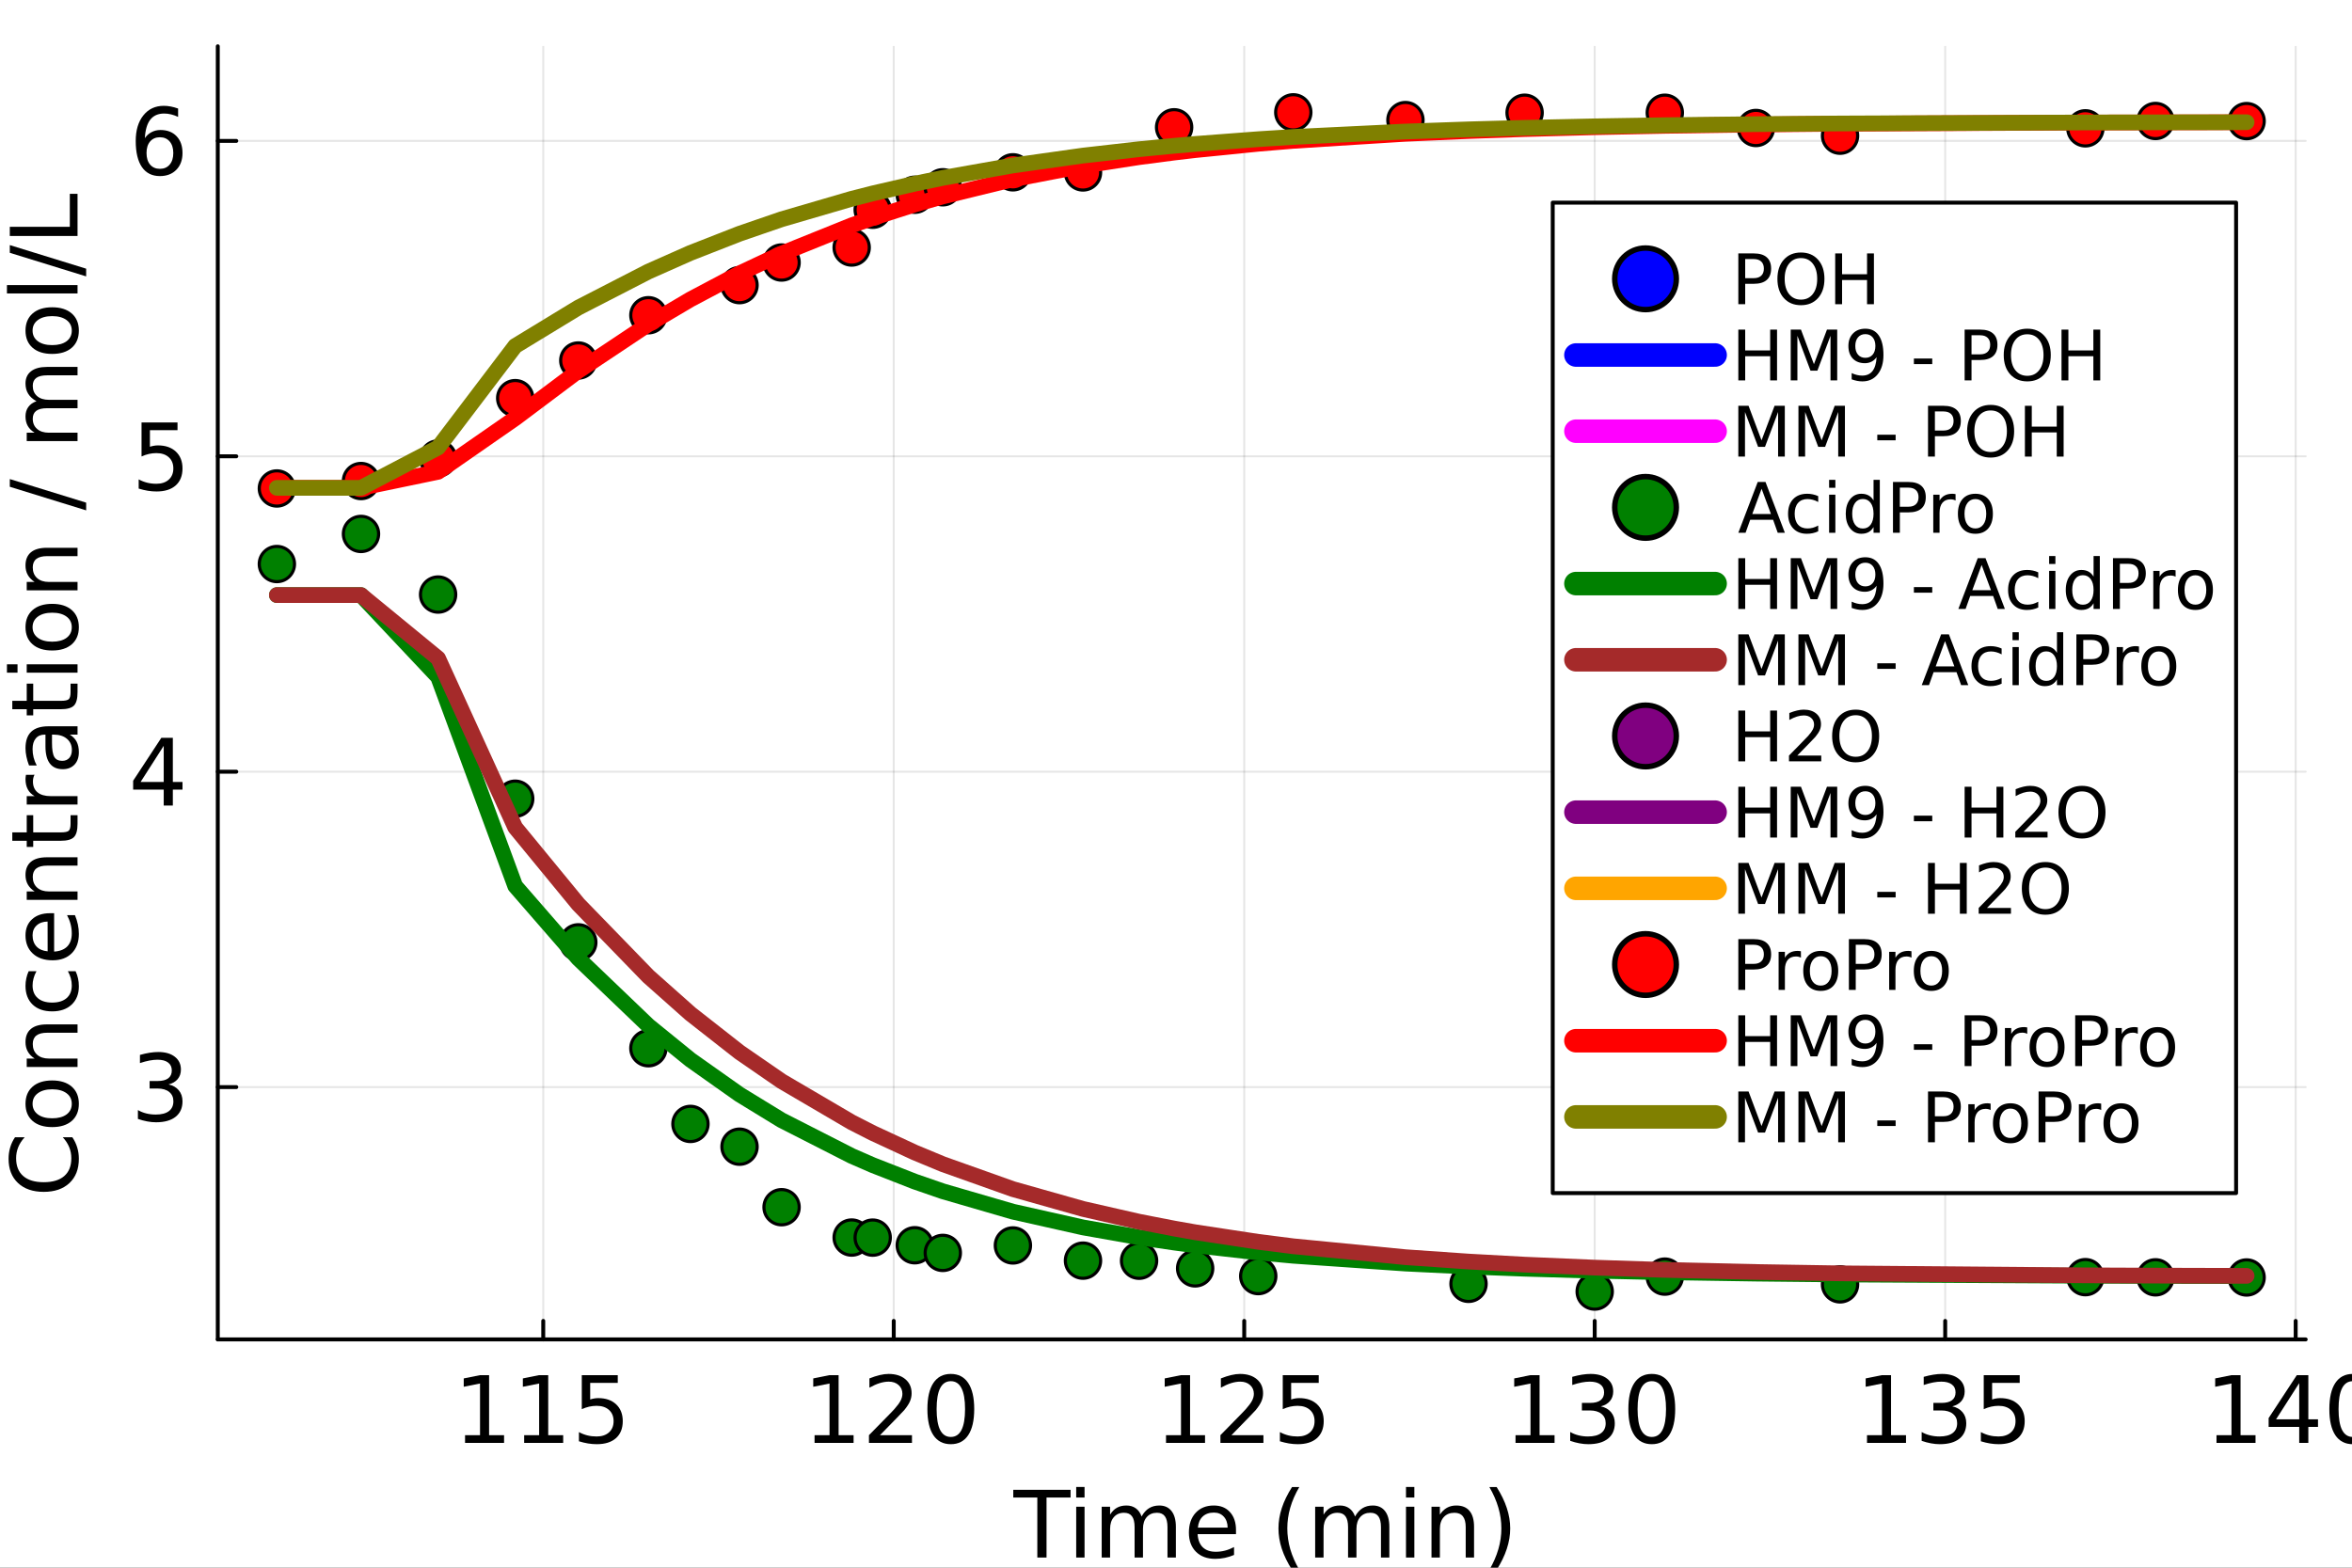 <?xml version="1.0" encoding="utf-8"?>
<svg xmlns="http://www.w3.org/2000/svg" xmlns:xlink="http://www.w3.org/1999/xlink" width="600" height="400" viewBox="0 0 2400 1600">
<rect x="0" y="0" width="2400" height="1600" fill="#333333" stroke="none"/>
<defs>
  <clipPath id="clip560">
    <rect x="0" y="0" width="2400" height="1600"/>
  </clipPath>
</defs>
<path clip-path="url(#clip560)" d="M0 1600 L2400 1600 L2400 0 L0 0  Z" fill="#ffffff" fill-rule="evenodd" fill-opacity="1"/>
<defs>
  <clipPath id="clip561">
    <rect x="480" y="0" width="1681" height="1600"/>
  </clipPath>
</defs>
<path clip-path="url(#clip560)" d="M222.23 1367.02 L2352.76 1367.02 L2352.76 47.244 L222.23 47.244  Z" fill="#ffffff" fill-rule="evenodd" fill-opacity="1"/>
<defs>
  <clipPath id="clip562">
    <rect x="222" y="47" width="2132" height="1321"/>
  </clipPath>
</defs>
<polyline clip-path="url(#clip562)" style="stroke:#000000; stroke-linecap:round; stroke-linejoin:round; stroke-width:2; stroke-opacity:0.1; fill:none" points="554.334,1367.02 554.334,47.244 "/>
<polyline clip-path="url(#clip562)" style="stroke:#000000; stroke-linecap:round; stroke-linejoin:round; stroke-width:2; stroke-opacity:0.1; fill:none" points="911.972,1367.02 911.972,47.244 "/>
<polyline clip-path="url(#clip562)" style="stroke:#000000; stroke-linecap:round; stroke-linejoin:round; stroke-width:2; stroke-opacity:0.1; fill:none" points="1269.61,1367.02 1269.61,47.244 "/>
<polyline clip-path="url(#clip562)" style="stroke:#000000; stroke-linecap:round; stroke-linejoin:round; stroke-width:2; stroke-opacity:0.1; fill:none" points="1627.25,1367.02 1627.25,47.244 "/>
<polyline clip-path="url(#clip562)" style="stroke:#000000; stroke-linecap:round; stroke-linejoin:round; stroke-width:2; stroke-opacity:0.1; fill:none" points="1984.89,1367.02 1984.89,47.244 "/>
<polyline clip-path="url(#clip562)" style="stroke:#000000; stroke-linecap:round; stroke-linejoin:round; stroke-width:2; stroke-opacity:0.1; fill:none" points="2342.53,1367.02 2342.53,47.244 "/>
<polyline clip-path="url(#clip560)" style="stroke:#000000; stroke-linecap:round; stroke-linejoin:round; stroke-width:4; stroke-opacity:1; fill:none" points="222.23,1367.02 2352.76,1367.02 "/>
<polyline clip-path="url(#clip560)" style="stroke:#000000; stroke-linecap:round; stroke-linejoin:round; stroke-width:4; stroke-opacity:1; fill:none" points="554.334,1367.02 554.334,1348.12 "/>
<polyline clip-path="url(#clip560)" style="stroke:#000000; stroke-linecap:round; stroke-linejoin:round; stroke-width:4; stroke-opacity:1; fill:none" points="911.972,1367.02 911.972,1348.12 "/>
<polyline clip-path="url(#clip560)" style="stroke:#000000; stroke-linecap:round; stroke-linejoin:round; stroke-width:4; stroke-opacity:1; fill:none" points="1269.61,1367.02 1269.61,1348.12 "/>
<polyline clip-path="url(#clip560)" style="stroke:#000000; stroke-linecap:round; stroke-linejoin:round; stroke-width:4; stroke-opacity:1; fill:none" points="1627.25,1367.02 1627.25,1348.12 "/>
<polyline clip-path="url(#clip560)" style="stroke:#000000; stroke-linecap:round; stroke-linejoin:round; stroke-width:4; stroke-opacity:1; fill:none" points="1984.89,1367.02 1984.89,1348.12 "/>
<polyline clip-path="url(#clip560)" style="stroke:#000000; stroke-linecap:round; stroke-linejoin:round; stroke-width:4; stroke-opacity:1; fill:none" points="2342.53,1367.02 2342.53,1348.12 "/>
<path clip-path="url(#clip560)" d="M474.542 1464.75 L489.82 1464.75 L489.82 1412.02 L473.2 1415.35 L473.2 1406.83 L489.727 1403.5 L499.079 1403.5 L499.079 1464.75 L514.357 1464.75 L514.357 1472.62 L474.542 1472.62 L474.542 1464.75 Z" fill="#000000" fill-rule="nonzero" fill-opacity="1" /><path clip-path="url(#clip560)" d="M534.866 1464.75 L550.144 1464.75 L550.144 1412.02 L533.524 1415.35 L533.524 1406.83 L550.051 1403.5 L559.403 1403.5 L559.403 1464.75 L574.681 1464.75 L574.681 1472.62 L534.866 1472.62 L534.866 1464.75 Z" fill="#000000" fill-rule="nonzero" fill-opacity="1" /><path clip-path="url(#clip560)" d="M593.662 1403.5 L630.375 1403.5 L630.375 1411.37 L602.227 1411.37 L602.227 1428.31 Q604.264 1427.62 606.301 1427.3 Q608.338 1426.93 610.375 1426.93 Q621.949 1426.93 628.708 1433.27 Q635.467 1439.61 635.467 1450.44 Q635.467 1461.6 628.523 1467.81 Q621.579 1473.96 608.94 1473.96 Q604.588 1473.96 600.051 1473.22 Q595.56 1472.48 590.745 1471 L590.745 1461.6 Q594.912 1463.87 599.357 1464.98 Q603.801 1466.09 608.755 1466.09 Q616.764 1466.09 621.44 1461.88 Q626.116 1457.67 626.116 1450.44 Q626.116 1443.22 621.44 1439.01 Q616.764 1434.8 608.755 1434.8 Q605.005 1434.8 601.255 1435.63 Q597.551 1436.46 593.662 1438.22 L593.662 1403.5 Z" fill="#000000" fill-rule="nonzero" fill-opacity="1" /><path clip-path="url(#clip560)" d="M831.186 1464.75 L846.463 1464.75 L846.463 1412.02 L829.843 1415.35 L829.843 1406.83 L846.371 1403.5 L855.723 1403.5 L855.723 1464.75 L871 1464.75 L871 1472.62 L831.186 1472.62 L831.186 1464.75 Z" fill="#000000" fill-rule="nonzero" fill-opacity="1" /><path clip-path="url(#clip560)" d="M897.945 1464.75 L930.583 1464.75 L930.583 1472.62 L886.695 1472.62 L886.695 1464.75 Q892.019 1459.24 901.185 1449.98 Q910.398 1440.68 912.759 1437.99 Q917.25 1432.94 919.009 1429.47 Q920.815 1425.95 920.815 1422.57 Q920.815 1417.06 916.926 1413.59 Q913.083 1410.12 906.88 1410.12 Q902.482 1410.12 897.574 1411.65 Q892.713 1413.18 887.158 1416.28 L887.158 1406.83 Q892.806 1404.56 897.713 1403.41 Q902.621 1402.25 906.695 1402.25 Q917.435 1402.25 923.824 1407.62 Q930.213 1412.99 930.213 1421.97 Q930.213 1426.23 928.593 1430.07 Q927.019 1433.87 922.806 1439.06 Q921.648 1440.4 915.445 1446.83 Q909.241 1453.22 897.945 1464.75 Z" fill="#000000" fill-rule="nonzero" fill-opacity="1" /><path clip-path="url(#clip560)" d="M970.213 1409.66 Q962.991 1409.66 959.333 1416.79 Q955.722 1423.87 955.722 1438.13 Q955.722 1452.34 959.333 1459.47 Q962.991 1466.56 970.213 1466.56 Q977.481 1466.56 981.092 1459.47 Q984.75 1452.34 984.75 1438.13 Q984.75 1423.87 981.092 1416.79 Q977.481 1409.66 970.213 1409.66 M970.213 1402.25 Q981.833 1402.25 987.944 1411.46 Q994.102 1420.63 994.102 1438.13 Q994.102 1455.58 987.944 1464.8 Q981.833 1473.96 970.213 1473.96 Q958.592 1473.96 952.435 1464.8 Q946.324 1455.58 946.324 1438.13 Q946.324 1420.63 952.435 1411.46 Q958.592 1402.25 970.213 1402.25 Z" fill="#000000" fill-rule="nonzero" fill-opacity="1" /><path clip-path="url(#clip560)" d="M1189.82 1464.75 L1205.1 1464.75 L1205.1 1412.02 L1188.48 1415.35 L1188.48 1406.83 L1205.01 1403.5 L1214.36 1403.5 L1214.36 1464.75 L1229.63 1464.75 L1229.63 1472.62 L1189.82 1472.62 L1189.82 1464.75 Z" fill="#000000" fill-rule="nonzero" fill-opacity="1" /><path clip-path="url(#clip560)" d="M1256.58 1464.75 L1289.22 1464.75 L1289.22 1472.62 L1245.33 1472.62 L1245.33 1464.75 Q1250.65 1459.24 1259.82 1449.98 Q1269.03 1440.68 1271.39 1437.99 Q1275.88 1432.94 1277.64 1429.47 Q1279.45 1425.95 1279.45 1422.57 Q1279.45 1417.06 1275.56 1413.59 Q1271.72 1410.12 1265.51 1410.12 Q1261.12 1410.12 1256.21 1411.65 Q1251.35 1413.18 1245.79 1416.28 L1245.79 1406.83 Q1251.44 1404.56 1256.35 1403.41 Q1261.25 1402.25 1265.33 1402.25 Q1276.07 1402.25 1282.46 1407.62 Q1288.85 1412.99 1288.85 1421.97 Q1288.85 1426.23 1287.23 1430.07 Q1285.65 1433.87 1281.44 1439.06 Q1280.28 1440.4 1274.08 1446.83 Q1267.88 1453.22 1256.58 1464.75 Z" fill="#000000" fill-rule="nonzero" fill-opacity="1" /><path clip-path="url(#clip560)" d="M1308.94 1403.5 L1345.65 1403.5 L1345.65 1411.37 L1317.5 1411.37 L1317.5 1428.31 Q1319.54 1427.62 1321.58 1427.3 Q1323.62 1426.93 1325.65 1426.93 Q1337.23 1426.93 1343.99 1433.27 Q1350.74 1439.61 1350.74 1450.44 Q1350.74 1461.6 1343.8 1467.81 Q1336.86 1473.96 1324.22 1473.96 Q1319.87 1473.96 1315.33 1473.22 Q1310.84 1472.48 1306.02 1471 L1306.02 1461.6 Q1310.19 1463.87 1314.63 1464.98 Q1319.08 1466.09 1324.03 1466.09 Q1332.04 1466.09 1336.72 1461.88 Q1341.39 1457.67 1341.39 1450.44 Q1341.39 1443.22 1336.72 1439.01 Q1332.04 1434.8 1324.03 1434.8 Q1320.28 1434.8 1316.53 1435.63 Q1312.83 1436.46 1308.94 1438.22 L1308.94 1403.5 Z" fill="#000000" fill-rule="nonzero" fill-opacity="1" /><path clip-path="url(#clip560)" d="M1546.46 1464.75 L1561.74 1464.75 L1561.74 1412.02 L1545.12 1415.35 L1545.12 1406.83 L1561.65 1403.5 L1571 1403.5 L1571 1464.75 L1586.28 1464.75 L1586.28 1472.62 L1546.46 1472.62 L1546.46 1464.75 Z" fill="#000000" fill-rule="nonzero" fill-opacity="1" /><path clip-path="url(#clip560)" d="M1633.5 1435.35 Q1640.21 1436.79 1643.96 1441.32 Q1647.76 1445.86 1647.76 1452.53 Q1647.76 1462.76 1640.72 1468.36 Q1633.69 1473.96 1620.72 1473.96 Q1616.37 1473.96 1611.74 1473.08 Q1607.16 1472.25 1602.25 1470.54 L1602.25 1461.51 Q1606.14 1463.78 1610.77 1464.93 Q1615.4 1466.09 1620.44 1466.09 Q1629.24 1466.09 1633.82 1462.62 Q1638.45 1459.15 1638.45 1452.53 Q1638.45 1446.42 1634.15 1442.99 Q1629.89 1439.52 1622.25 1439.52 L1614.19 1439.52 L1614.19 1431.83 L1622.62 1431.83 Q1629.52 1431.83 1633.18 1429.1 Q1636.83 1426.32 1636.83 1421.14 Q1636.83 1415.81 1633.04 1412.99 Q1629.29 1410.12 1622.25 1410.12 Q1618.41 1410.12 1614.01 1410.95 Q1609.61 1411.79 1604.33 1413.55 L1604.33 1405.21 Q1609.66 1403.73 1614.29 1402.99 Q1618.96 1402.25 1623.08 1402.25 Q1633.73 1402.25 1639.94 1407.11 Q1646.14 1411.93 1646.14 1420.17 Q1646.14 1425.91 1642.85 1429.89 Q1639.56 1433.82 1633.5 1435.35 Z" fill="#000000" fill-rule="nonzero" fill-opacity="1" /><path clip-path="url(#clip560)" d="M1685.49 1409.66 Q1678.27 1409.66 1674.61 1416.79 Q1671 1423.87 1671 1438.13 Q1671 1452.34 1674.61 1459.47 Q1678.27 1466.56 1685.49 1466.56 Q1692.76 1466.56 1696.37 1459.47 Q1700.03 1452.34 1700.03 1438.13 Q1700.03 1423.87 1696.37 1416.79 Q1692.76 1409.66 1685.49 1409.66 M1685.49 1402.25 Q1697.11 1402.25 1703.22 1411.46 Q1709.38 1420.63 1709.38 1438.13 Q1709.38 1455.58 1703.22 1464.8 Q1697.11 1473.96 1685.49 1473.96 Q1673.87 1473.96 1667.71 1464.8 Q1661.6 1455.58 1661.6 1438.13 Q1661.6 1420.63 1667.71 1411.46 Q1673.87 1402.25 1685.49 1402.25 Z" fill="#000000" fill-rule="nonzero" fill-opacity="1" /><path clip-path="url(#clip560)" d="M1905.1 1464.75 L1920.38 1464.75 L1920.38 1412.02 L1903.75 1415.35 L1903.75 1406.83 L1920.28 1403.5 L1929.63 1403.5 L1929.63 1464.75 L1944.91 1464.75 L1944.91 1472.62 L1905.1 1472.62 L1905.1 1464.75 Z" fill="#000000" fill-rule="nonzero" fill-opacity="1" /><path clip-path="url(#clip560)" d="M1992.13 1435.35 Q1998.85 1436.79 2002.6 1441.32 Q2006.39 1445.86 2006.39 1452.53 Q2006.39 1462.76 1999.36 1468.36 Q1992.32 1473.96 1979.36 1473.96 Q1975 1473.96 1970.37 1473.08 Q1965.79 1472.25 1960.88 1470.54 L1960.88 1461.51 Q1964.77 1463.78 1969.4 1464.93 Q1974.03 1466.09 1979.08 1466.09 Q1987.87 1466.09 1992.46 1462.62 Q1997.09 1459.15 1997.09 1452.53 Q1997.09 1446.42 1992.78 1442.99 Q1988.52 1439.52 1980.88 1439.52 L1972.83 1439.52 L1972.83 1431.83 L1981.25 1431.83 Q1988.15 1431.83 1991.81 1429.1 Q1995.47 1426.32 1995.47 1421.14 Q1995.47 1415.81 1991.67 1412.99 Q1987.92 1410.12 1980.88 1410.12 Q1977.04 1410.12 1972.64 1410.95 Q1968.25 1411.79 1962.97 1413.55 L1962.97 1405.21 Q1968.29 1403.73 1972.92 1402.99 Q1977.6 1402.25 1981.72 1402.25 Q1992.37 1402.25 1998.57 1407.11 Q2004.77 1411.93 2004.77 1420.17 Q2004.77 1425.91 2001.49 1429.89 Q1998.2 1433.82 1992.13 1435.35 Z" fill="#000000" fill-rule="nonzero" fill-opacity="1" /><path clip-path="url(#clip560)" d="M2024.22 1403.5 L2060.93 1403.5 L2060.93 1411.37 L2032.78 1411.37 L2032.78 1428.31 Q2034.82 1427.62 2036.86 1427.3 Q2038.89 1426.93 2040.93 1426.93 Q2052.5 1426.93 2059.26 1433.27 Q2066.02 1439.61 2066.02 1450.44 Q2066.02 1461.6 2059.08 1467.81 Q2052.13 1473.96 2039.49 1473.96 Q2035.14 1473.96 2030.61 1473.22 Q2026.12 1472.48 2021.3 1471 L2021.3 1461.6 Q2025.47 1463.87 2029.91 1464.98 Q2034.36 1466.09 2039.31 1466.09 Q2047.32 1466.09 2051.99 1461.88 Q2056.67 1457.67 2056.67 1450.44 Q2056.67 1443.22 2051.99 1439.01 Q2047.32 1434.8 2039.31 1434.8 Q2035.56 1434.8 2031.81 1435.63 Q2028.11 1436.46 2024.22 1438.22 L2024.22 1403.5 Z" fill="#000000" fill-rule="nonzero" fill-opacity="1" /><path clip-path="url(#clip560)" d="M2261.74 1464.75 L2277.02 1464.75 L2277.02 1412.02 L2260.4 1415.35 L2260.4 1406.83 L2276.93 1403.5 L2286.28 1403.5 L2286.28 1464.75 L2301.56 1464.75 L2301.56 1472.62 L2261.74 1472.62 L2261.74 1464.75 Z" fill="#000000" fill-rule="nonzero" fill-opacity="1" /><path clip-path="url(#clip560)" d="M2346.14 1411.65 L2322.53 1448.55 L2346.14 1448.55 L2346.14 1411.65 M2343.68 1403.5 L2355.44 1403.5 L2355.44 1448.55 L2365.31 1448.55 L2365.31 1456.32 L2355.44 1456.32 L2355.44 1472.62 L2346.14 1472.62 L2346.14 1456.32 L2314.93 1456.32 L2314.93 1447.3 L2343.68 1403.5 Z" fill="#000000" fill-rule="nonzero" fill-opacity="1" /><path clip-path="url(#clip560)" d="M2400.77 1409.66 Q2393.55 1409.66 2389.89 1416.79 Q2386.28 1423.87 2386.28 1438.13 Q2386.28 1452.34 2389.89 1459.47 Q2393.55 1466.56 2400.77 1466.56 Q2408.04 1466.56 2411.65 1459.47 Q2415.3 1452.34 2415.3 1438.13 Q2415.3 1423.87 2411.65 1416.79 Q2408.04 1409.66 2400.77 1409.66 M2400.77 1402.25 Q2412.39 1402.25 2418.5 1411.46 Q2424.66 1420.63 2424.66 1438.13 Q2424.66 1455.58 2418.5 1464.8 Q2412.39 1473.96 2400.77 1473.96 Q2389.15 1473.96 2382.99 1464.8 Q2376.88 1455.58 2376.88 1438.13 Q2376.88 1420.63 2382.99 1411.46 Q2389.15 1402.25 2400.77 1402.25 Z" fill="#000000" fill-rule="nonzero" fill-opacity="1" /><path clip-path="url(#clip560)" d="M1033.95 1520.52 L1092.42 1520.52 L1092.42 1528.39 L1067.89 1528.39 L1067.89 1589.64 L1058.49 1589.64 L1058.49 1528.39 L1033.95 1528.39 L1033.95 1520.52 Z" fill="#000000" fill-rule="nonzero" fill-opacity="1" /><path clip-path="url(#clip560)" d="M1098.17 1537.79 L1106.68 1537.79 L1106.68 1589.64 L1098.17 1589.64 L1098.17 1537.79 M1098.17 1517.61 L1106.68 1517.61 L1106.68 1528.39 L1098.17 1528.39 L1098.17 1517.61 Z" fill="#000000" fill-rule="nonzero" fill-opacity="1" /><path clip-path="url(#clip560)" d="M1164.88 1547.75 Q1168.07 1542.01 1172.52 1539.27 Q1176.96 1536.54 1182.98 1536.54 Q1191.08 1536.54 1195.48 1542.24 Q1199.88 1547.88 1199.88 1558.35 L1199.88 1589.64 L1191.31 1589.64 L1191.31 1558.63 Q1191.31 1551.17 1188.67 1547.56 Q1186.04 1543.95 1180.62 1543.95 Q1174 1543.95 1170.16 1548.35 Q1166.31 1552.75 1166.31 1560.34 L1166.31 1589.64 L1157.75 1589.64 L1157.75 1558.63 Q1157.75 1551.13 1155.11 1547.56 Q1152.47 1543.95 1146.96 1543.95 Q1140.43 1543.95 1136.59 1548.39 Q1132.75 1552.79 1132.75 1560.34 L1132.75 1589.64 L1124.18 1589.64 L1124.18 1537.79 L1132.75 1537.79 L1132.75 1545.85 Q1135.67 1541.08 1139.74 1538.81 Q1143.81 1536.54 1149.42 1536.54 Q1155.06 1536.54 1159 1539.41 Q1162.98 1542.28 1164.88 1547.75 Z" fill="#000000" fill-rule="nonzero" fill-opacity="1" /><path clip-path="url(#clip560)" d="M1261.22 1561.59 L1261.22 1565.76 L1222.05 1565.76 Q1222.61 1574.55 1227.33 1579.18 Q1232.1 1583.76 1240.57 1583.76 Q1245.48 1583.76 1250.06 1582.56 Q1254.69 1581.36 1259.23 1578.95 L1259.23 1587 Q1254.65 1588.95 1249.83 1589.97 Q1245.02 1590.99 1240.06 1590.99 Q1227.66 1590.99 1220.39 1583.76 Q1213.16 1576.54 1213.16 1564.23 Q1213.16 1551.5 1220.02 1544.04 Q1226.91 1536.54 1238.58 1536.54 Q1249.04 1536.54 1255.11 1543.3 Q1261.22 1550.01 1261.22 1561.59 M1252.7 1559.09 Q1252.61 1552.1 1248.77 1547.93 Q1244.97 1543.76 1238.67 1543.76 Q1231.54 1543.76 1227.24 1547.79 Q1222.98 1551.82 1222.33 1559.13 L1252.7 1559.09 Z" fill="#000000" fill-rule="nonzero" fill-opacity="1" /><path clip-path="url(#clip560)" d="M1325.8 1517.7 Q1319.6 1528.35 1316.59 1538.76 Q1313.58 1549.18 1313.58 1559.88 Q1313.58 1570.57 1316.59 1581.08 Q1319.65 1591.54 1325.8 1602.14 L1318.4 1602.14 Q1311.45 1591.26 1307.98 1580.76 Q1304.55 1570.25 1304.55 1559.88 Q1304.55 1549.55 1307.98 1539.09 Q1311.4 1528.63 1318.4 1517.7 L1325.8 1517.7 Z" fill="#000000" fill-rule="nonzero" fill-opacity="1" /><path clip-path="url(#clip560)" d="M1382.7 1547.75 Q1385.9 1542.01 1390.34 1539.27 Q1394.78 1536.54 1400.8 1536.54 Q1408.9 1536.54 1413.3 1542.24 Q1417.7 1547.88 1417.7 1558.35 L1417.7 1589.64 L1409.14 1589.64 L1409.14 1558.63 Q1409.14 1551.17 1406.5 1547.56 Q1403.86 1543.95 1398.44 1543.95 Q1391.82 1543.95 1387.98 1548.35 Q1384.14 1552.75 1384.14 1560.34 L1384.14 1589.64 L1375.57 1589.64 L1375.57 1558.63 Q1375.57 1551.13 1372.93 1547.56 Q1370.29 1543.95 1364.78 1543.95 Q1358.26 1543.95 1354.41 1548.39 Q1350.57 1552.79 1350.57 1560.34 L1350.57 1589.64 L1342.01 1589.64 L1342.01 1537.79 L1350.57 1537.79 L1350.57 1545.85 Q1353.49 1541.08 1357.56 1538.81 Q1361.64 1536.54 1367.24 1536.54 Q1372.89 1536.54 1376.82 1539.41 Q1380.8 1542.28 1382.7 1547.75 Z" fill="#000000" fill-rule="nonzero" fill-opacity="1" /><path clip-path="url(#clip560)" d="M1434.69 1537.79 L1443.21 1537.79 L1443.21 1589.64 L1434.69 1589.64 L1434.69 1537.79 M1434.69 1517.61 L1443.21 1517.61 L1443.21 1528.39 L1434.69 1528.39 L1434.69 1517.61 Z" fill="#000000" fill-rule="nonzero" fill-opacity="1" /><path clip-path="url(#clip560)" d="M1504.14 1558.35 L1504.14 1589.64 L1495.62 1589.64 L1495.62 1558.63 Q1495.62 1551.26 1492.75 1547.61 Q1489.88 1543.95 1484.14 1543.95 Q1477.24 1543.95 1473.26 1548.35 Q1469.27 1552.75 1469.27 1560.34 L1469.27 1589.64 L1460.71 1589.64 L1460.71 1537.79 L1469.27 1537.79 L1469.27 1545.85 Q1472.33 1541.17 1476.45 1538.86 Q1480.62 1536.54 1486.03 1536.54 Q1494.97 1536.54 1499.55 1542.1 Q1504.14 1547.61 1504.14 1558.35 Z" fill="#000000" fill-rule="nonzero" fill-opacity="1" /><path clip-path="url(#clip560)" d="M1519.78 1517.7 L1527.19 1517.7 Q1534.14 1528.63 1537.56 1539.09 Q1541.03 1549.55 1541.03 1559.88 Q1541.03 1570.25 1537.56 1580.76 Q1534.14 1591.26 1527.19 1602.14 L1519.78 1602.14 Q1525.94 1591.54 1528.95 1581.08 Q1532.01 1570.57 1532.01 1559.88 Q1532.01 1549.18 1528.95 1538.76 Q1525.94 1528.35 1519.78 1517.7 Z" fill="#000000" fill-rule="nonzero" fill-opacity="1" /><polyline clip-path="url(#clip562)" style="stroke:#000000; stroke-linecap:round; stroke-linejoin:round; stroke-width:2; stroke-opacity:0.1; fill:none" points="222.23,1109.5 2352.76,1109.5 "/>
<polyline clip-path="url(#clip562)" style="stroke:#000000; stroke-linecap:round; stroke-linejoin:round; stroke-width:2; stroke-opacity:0.1; fill:none" points="222.23,787.606 2352.76,787.606 "/>
<polyline clip-path="url(#clip562)" style="stroke:#000000; stroke-linecap:round; stroke-linejoin:round; stroke-width:2; stroke-opacity:0.1; fill:none" points="222.23,465.71 2352.76,465.71 "/>
<polyline clip-path="url(#clip562)" style="stroke:#000000; stroke-linecap:round; stroke-linejoin:round; stroke-width:2; stroke-opacity:0.1; fill:none" points="222.23,143.813 2352.76,143.813 "/>
<polyline clip-path="url(#clip560)" style="stroke:#000000; stroke-linecap:round; stroke-linejoin:round; stroke-width:4; stroke-opacity:1; fill:none" points="222.23,1367.02 222.23,47.244 "/>
<polyline clip-path="url(#clip560)" style="stroke:#000000; stroke-linecap:round; stroke-linejoin:round; stroke-width:4; stroke-opacity:1; fill:none" points="222.23,1109.5 241.128,1109.5 "/>
<polyline clip-path="url(#clip560)" style="stroke:#000000; stroke-linecap:round; stroke-linejoin:round; stroke-width:4; stroke-opacity:1; fill:none" points="222.23,787.606 241.128,787.606 "/>
<polyline clip-path="url(#clip560)" style="stroke:#000000; stroke-linecap:round; stroke-linejoin:round; stroke-width:4; stroke-opacity:1; fill:none" points="222.23,465.71 241.128,465.71 "/>
<polyline clip-path="url(#clip560)" style="stroke:#000000; stroke-linecap:round; stroke-linejoin:round; stroke-width:4; stroke-opacity:1; fill:none" points="222.23,143.813 241.128,143.813 "/>
<path clip-path="url(#clip560)" d="M171.971 1106.79 Q178.684 1108.23 182.434 1112.77 Q186.23 1117.3 186.23 1123.97 Q186.23 1134.2 179.193 1139.8 Q172.156 1145.41 159.193 1145.41 Q154.842 1145.41 150.212 1144.53 Q145.629 1143.69 140.721 1141.98 L140.721 1132.95 Q144.61 1135.22 149.24 1136.38 Q153.869 1137.53 158.916 1137.53 Q167.712 1137.53 172.295 1134.06 Q176.925 1130.59 176.925 1123.97 Q176.925 1117.86 172.619 1114.43 Q168.36 1110.96 160.721 1110.96 L152.666 1110.96 L152.666 1103.28 L161.092 1103.28 Q167.99 1103.28 171.647 1100.54 Q175.304 1097.77 175.304 1092.58 Q175.304 1087.26 171.508 1084.43 Q167.758 1081.56 160.721 1081.56 Q156.879 1081.56 152.48 1082.4 Q148.082 1083.23 142.805 1084.99 L142.805 1076.66 Q148.129 1075.17 152.758 1074.43 Q157.434 1073.69 161.554 1073.69 Q172.203 1073.69 178.406 1078.55 Q184.61 1083.37 184.61 1091.61 Q184.61 1097.35 181.323 1101.33 Q178.036 1105.27 171.971 1106.79 Z" fill="#000000" fill-rule="nonzero" fill-opacity="1" /><path clip-path="url(#clip560)" d="M167.064 761.194 L143.453 798.092 L167.064 798.092 L167.064 761.194 M164.61 753.046 L176.369 753.046 L176.369 798.092 L186.23 798.092 L186.23 805.87 L176.369 805.87 L176.369 822.166 L167.064 822.166 L167.064 805.87 L135.86 805.87 L135.86 796.842 L164.61 753.046 Z" fill="#000000" fill-rule="nonzero" fill-opacity="1" /><path clip-path="url(#clip560)" d="M144.425 431.15 L181.138 431.15 L181.138 439.02 L152.99 439.02 L152.99 455.964 Q155.027 455.27 157.064 454.946 Q159.101 454.575 161.138 454.575 Q172.712 454.575 179.471 460.918 Q186.23 467.26 186.23 478.094 Q186.23 489.251 179.286 495.455 Q172.341 501.612 159.703 501.612 Q155.351 501.612 150.814 500.871 Q146.323 500.131 141.508 498.649 L141.508 489.251 Q145.675 491.52 150.119 492.631 Q154.564 493.742 159.517 493.742 Q167.527 493.742 172.203 489.529 Q176.878 485.316 176.878 478.094 Q176.878 470.872 172.203 466.659 Q167.527 462.446 159.517 462.446 Q155.767 462.446 152.017 463.279 Q148.314 464.112 144.425 465.872 L144.425 431.15 Z" fill="#000000" fill-rule="nonzero" fill-opacity="1" /><path clip-path="url(#clip560)" d="M163.175 140.086 Q156.879 140.086 153.175 144.392 Q149.517 148.697 149.517 156.197 Q149.517 163.651 153.175 168.003 Q156.879 172.308 163.175 172.308 Q169.471 172.308 173.128 168.003 Q176.832 163.651 176.832 156.197 Q176.832 148.697 173.128 144.392 Q169.471 140.086 163.175 140.086 M181.74 110.781 L181.74 119.299 Q178.221 117.633 174.61 116.753 Q171.045 115.873 167.527 115.873 Q158.267 115.873 153.36 122.123 Q148.499 128.373 147.805 141.012 Q150.536 136.984 154.656 134.855 Q158.777 132.679 163.73 132.679 Q174.147 132.679 180.165 139.021 Q186.23 145.318 186.23 156.197 Q186.23 166.845 179.934 173.28 Q173.638 179.716 163.175 179.716 Q151.184 179.716 144.842 170.549 Q138.499 161.336 138.499 143.882 Q138.499 127.494 146.277 117.772 Q154.055 108.003 167.156 108.003 Q170.675 108.003 174.24 108.697 Q177.851 109.392 181.74 110.781 Z" fill="#000000" fill-rule="nonzero" fill-opacity="1" /><path clip-path="url(#clip560)" d="M15.328 1160.69 L25.189 1160.69 Q20.791 1165.42 18.615 1170.79 Q16.439 1176.11 16.439 1182.13 Q16.439 1193.98 23.708 1200.28 Q30.93 1206.57 44.634 1206.57 Q58.291 1206.57 65.559 1200.28 Q72.782 1193.98 72.782 1182.13 Q72.782 1176.11 70.606 1170.79 Q68.43 1165.42 64.032 1160.69 L73.8 1160.69 Q77.133 1165.6 78.8 1171.11 Q80.467 1176.57 80.467 1182.68 Q80.467 1198.38 70.883 1207.41 Q61.254 1216.43 44.634 1216.43 Q27.967 1216.43 18.384 1207.41 Q8.754 1198.38 8.754 1182.68 Q8.754 1176.48 10.421 1171.02 Q12.041 1165.51 15.328 1160.69 Z" fill="#000000" fill-rule="nonzero" fill-opacity="1" /><path clip-path="url(#clip560)" d="M33.245 1126.53 Q33.245 1133.38 38.615 1137.36 Q43.939 1141.34 53.245 1141.34 Q62.55 1141.34 67.921 1137.41 Q73.245 1133.43 73.245 1126.53 Q73.245 1119.72 67.874 1115.74 Q62.504 1111.76 53.245 1111.76 Q44.032 1111.76 38.661 1115.74 Q33.245 1119.72 33.245 1126.53 M26.023 1126.53 Q26.023 1115.42 33.245 1109.07 Q40.467 1102.73 53.245 1102.73 Q65.976 1102.73 73.245 1109.07 Q80.467 1115.42 80.467 1126.53 Q80.467 1137.69 73.245 1144.03 Q65.976 1150.32 53.245 1150.32 Q40.467 1150.32 33.245 1144.03 Q26.023 1137.69 26.023 1126.53 Z" fill="#000000" fill-rule="nonzero" fill-opacity="1" /><path clip-path="url(#clip560)" d="M47.828 1045.51 L79.124 1045.51 L79.124 1054.03 L48.106 1054.03 Q40.745 1054.03 37.087 1056.9 Q33.43 1059.77 33.43 1065.51 Q33.43 1072.41 37.828 1076.39 Q42.226 1080.37 49.819 1080.37 L79.124 1080.37 L79.124 1088.94 L27.273 1088.94 L27.273 1080.37 L35.328 1080.37 Q30.652 1077.32 28.337 1073.19 Q26.023 1069.03 26.023 1063.61 Q26.023 1054.68 31.578 1050.09 Q37.087 1045.51 47.828 1045.51 Z" fill="#000000" fill-rule="nonzero" fill-opacity="1" /><path clip-path="url(#clip560)" d="M29.263 991.205 L37.226 991.205 Q35.236 994.816 34.263 998.473 Q33.245 1002.08 33.245 1005.79 Q33.245 1014.07 38.523 1018.66 Q43.754 1023.24 53.245 1023.24 Q62.735 1023.24 68.013 1018.66 Q73.245 1014.07 73.245 1005.79 Q73.245 1002.08 72.272 998.473 Q71.254 994.816 69.263 991.205 L77.133 991.205 Q78.8 994.769 79.633 998.612 Q80.467 1002.41 80.467 1006.71 Q80.467 1018.43 73.106 1025.32 Q65.745 1032.22 53.245 1032.22 Q40.559 1032.22 33.291 1025.28 Q26.023 1018.29 26.023 1006.16 Q26.023 1002.22 26.856 998.473 Q27.643 994.723 29.263 991.205 Z" fill="#000000" fill-rule="nonzero" fill-opacity="1" /><path clip-path="url(#clip560)" d="M51.069 932.038 L55.235 932.038 L55.235 971.205 Q64.032 970.649 68.661 965.927 Q73.245 961.158 73.245 952.686 Q73.245 947.779 72.041 943.196 Q70.837 938.566 68.43 934.029 L76.485 934.029 Q78.43 938.612 79.448 943.427 Q80.467 948.242 80.467 953.195 Q80.467 965.603 73.245 972.871 Q66.022 980.093 53.708 980.093 Q40.976 980.093 33.523 973.242 Q26.023 966.344 26.023 954.677 Q26.023 944.214 32.782 938.149 Q39.495 932.038 51.069 932.038 M48.569 940.557 Q41.578 940.649 37.411 944.492 Q33.245 948.288 33.245 954.584 Q33.245 961.714 37.273 966.019 Q41.3 970.279 48.615 970.927 L48.569 940.557 Z" fill="#000000" fill-rule="nonzero" fill-opacity="1" /><path clip-path="url(#clip560)" d="M47.828 874.955 L79.124 874.955 L79.124 883.474 L48.106 883.474 Q40.745 883.474 37.087 886.344 Q33.43 889.214 33.43 894.955 Q33.43 901.853 37.828 905.835 Q42.226 909.816 49.819 909.816 L79.124 909.816 L79.124 918.381 L27.273 918.381 L27.273 909.816 L35.328 909.816 Q30.652 906.761 28.337 902.64 Q26.023 898.474 26.023 893.057 Q26.023 884.122 31.578 879.538 Q37.087 874.955 47.828 874.955 Z" fill="#000000" fill-rule="nonzero" fill-opacity="1" /><path clip-path="url(#clip560)" d="M12.55 849.539 L27.273 849.539 L27.273 831.992 L33.893 831.992 L33.893 849.539 L62.041 849.539 Q68.383 849.539 70.189 847.826 Q71.995 846.066 71.995 840.742 L71.995 831.992 L79.124 831.992 L79.124 840.742 Q79.124 850.603 75.467 854.353 Q71.763 858.103 62.041 858.103 L33.893 858.103 L33.893 864.353 L27.273 864.353 L27.273 858.103 L12.55 858.103 L12.55 849.539 Z" fill="#000000" fill-rule="nonzero" fill-opacity="1" /><path clip-path="url(#clip560)" d="M35.236 790.743 Q34.402 792.178 34.032 793.891 Q33.615 795.557 33.615 797.594 Q33.615 804.817 38.337 808.705 Q43.013 812.548 51.809 812.548 L79.124 812.548 L79.124 821.113 L27.273 821.113 L27.273 812.548 L35.328 812.548 Q30.606 809.863 28.337 805.557 Q26.023 801.252 26.023 795.094 Q26.023 794.215 26.162 793.15 Q26.254 792.085 26.486 790.789 L35.236 790.743 Z" fill="#000000" fill-rule="nonzero" fill-opacity="1" /><path clip-path="url(#clip560)" d="M53.059 758.243 Q53.059 768.567 55.421 772.548 Q57.782 776.53 63.476 776.53 Q68.013 776.53 70.698 773.567 Q73.337 770.558 73.337 765.419 Q73.337 758.335 68.337 754.076 Q63.291 749.771 54.958 749.771 L53.059 749.771 L53.059 758.243 M49.541 741.252 L79.124 741.252 L79.124 749.771 L71.254 749.771 Q75.976 752.687 78.245 757.039 Q80.467 761.391 80.467 767.687 Q80.467 775.65 76.022 780.372 Q71.532 785.048 64.032 785.048 Q55.282 785.048 50.837 779.215 Q46.393 773.335 46.393 761.715 L46.393 749.771 L45.559 749.771 Q39.68 749.771 36.486 753.659 Q33.245 757.502 33.245 764.493 Q33.245 768.937 34.31 773.15 Q35.374 777.363 37.504 781.252 L29.634 781.252 Q27.828 776.576 26.948 772.178 Q26.023 767.78 26.023 763.613 Q26.023 752.363 31.856 746.808 Q37.689 741.252 49.541 741.252 Z" fill="#000000" fill-rule="nonzero" fill-opacity="1" /><path clip-path="url(#clip560)" d="M12.55 715.28 L27.273 715.28 L27.273 697.734 L33.893 697.734 L33.893 715.28 L62.041 715.28 Q68.383 715.28 70.189 713.567 Q71.995 711.808 71.995 706.484 L71.995 697.734 L79.124 697.734 L79.124 706.484 Q79.124 716.345 75.467 720.095 Q71.763 723.845 62.041 723.845 L33.893 723.845 L33.893 730.095 L27.273 730.095 L27.273 723.845 L12.55 723.845 L12.55 715.28 Z" fill="#000000" fill-rule="nonzero" fill-opacity="1" /><path clip-path="url(#clip560)" d="M27.273 686.53 L27.273 678.012 L79.124 678.012 L79.124 686.53 L27.273 686.53 M7.088 686.53 L7.088 678.012 L17.875 678.012 L17.875 686.53 L7.088 686.53 Z" fill="#000000" fill-rule="nonzero" fill-opacity="1" /><path clip-path="url(#clip560)" d="M33.245 640.095 Q33.245 646.947 38.615 650.929 Q43.939 654.91 53.245 654.91 Q62.55 654.91 67.921 650.975 Q73.245 646.993 73.245 640.095 Q73.245 633.29 67.874 629.308 Q62.504 625.327 53.245 625.327 Q44.032 625.327 38.661 629.308 Q33.245 633.29 33.245 640.095 M26.023 640.095 Q26.023 628.984 33.245 622.642 Q40.467 616.299 53.245 616.299 Q65.976 616.299 73.245 622.642 Q80.467 628.984 80.467 640.095 Q80.467 651.253 73.245 657.595 Q65.976 663.891 53.245 663.891 Q40.467 663.891 33.245 657.595 Q26.023 651.253 26.023 640.095 Z" fill="#000000" fill-rule="nonzero" fill-opacity="1" /><path clip-path="url(#clip560)" d="M47.828 559.077 L79.124 559.077 L79.124 567.596 L48.106 567.596 Q40.745 567.596 37.087 570.466 Q33.43 573.336 33.43 579.077 Q33.43 585.975 37.828 589.957 Q42.226 593.938 49.819 593.938 L79.124 593.938 L79.124 602.503 L27.273 602.503 L27.273 593.938 L35.328 593.938 Q30.652 590.883 28.337 586.762 Q26.023 582.596 26.023 577.179 Q26.023 568.244 31.578 563.661 Q37.087 559.077 47.828 559.077 Z" fill="#000000" fill-rule="nonzero" fill-opacity="1" /><path clip-path="url(#clip560)" d="M10.004 496.809 L10.004 488.939 L87.92 513.013 L87.92 520.883 L10.004 496.809 Z" fill="#000000" fill-rule="nonzero" fill-opacity="1" /><path clip-path="url(#clip560)" d="M37.226 409.495 Q31.485 406.3 28.754 401.856 Q26.023 397.411 26.023 391.393 Q26.023 383.291 31.717 378.893 Q37.365 374.495 47.828 374.495 L79.124 374.495 L79.124 383.06 L48.106 383.06 Q40.652 383.06 37.041 385.699 Q33.43 388.337 33.43 393.754 Q33.43 400.374 37.828 404.217 Q42.226 408.059 49.819 408.059 L79.124 408.059 L79.124 416.624 L48.106 416.624 Q40.606 416.624 37.041 419.263 Q33.43 421.902 33.43 427.411 Q33.43 433.939 37.874 437.782 Q42.273 441.624 49.819 441.624 L79.124 441.624 L79.124 450.189 L27.273 450.189 L27.273 441.624 L35.328 441.624 Q30.56 438.707 28.291 434.633 Q26.023 430.559 26.023 424.958 Q26.023 419.309 28.893 415.374 Q31.763 411.393 37.226 409.495 Z" fill="#000000" fill-rule="nonzero" fill-opacity="1" /><path clip-path="url(#clip560)" d="M33.245 337.412 Q33.245 344.264 38.615 348.245 Q43.939 352.226 53.245 352.226 Q62.55 352.226 67.921 348.291 Q73.245 344.31 73.245 337.412 Q73.245 330.606 67.874 326.625 Q62.504 322.643 53.245 322.643 Q44.032 322.643 38.661 326.625 Q33.245 330.606 33.245 337.412 M26.023 337.412 Q26.023 326.301 33.245 319.958 Q40.467 313.616 53.245 313.616 Q65.976 313.616 73.245 319.958 Q80.467 326.301 80.467 337.412 Q80.467 348.569 73.245 354.912 Q65.976 361.208 53.245 361.208 Q40.467 361.208 33.245 354.912 Q26.023 348.569 26.023 337.412 Z" fill="#000000" fill-rule="nonzero" fill-opacity="1" /><path clip-path="url(#clip560)" d="M7.088 299.495 L7.088 290.977 L79.124 290.977 L79.124 299.495 L7.088 299.495 Z" fill="#000000" fill-rule="nonzero" fill-opacity="1" /><path clip-path="url(#clip560)" d="M10.004 258.014 L10.004 250.144 L87.92 274.218 L87.92 282.088 L10.004 258.014 Z" fill="#000000" fill-rule="nonzero" fill-opacity="1" /><path clip-path="url(#clip560)" d="M10.004 240.838 L10.004 231.486 L71.254 231.486 L71.254 197.829 L79.124 197.829 L79.124 240.838 L10.004 240.838 Z" fill="#000000" fill-rule="nonzero" fill-opacity="1" /><polyline clip-path="url(#clip562)" style="stroke:#0000ff; stroke-linecap:round; stroke-linejoin:round; stroke-width:16; stroke-opacity:1; fill:none" points="282.528,2075.19 368.361,2075.19 447.042,2075.19 525.723,2075.19 590.097,2075.19 661.625,2075.19 704.542,2075.19 754.611,2075.19 797.528,2075.19 869.056,2075.19 890.514,2075.19 933.431,2075.19 962.042,2075.19 1033.57,2075.19 1105.1,2075.19 1162.32,2075.19 1198.08,2075.19 1219.54,2075.19 1283.92,2075.19 1319.68,2075.19 1434.12,2075.19 1498.5,2075.19 1555.72,2075.19 1627.25,2075.19 1698.78,2075.19 1791.76,2075.19 1877.6,2075.19 2127.94,2075.19 2199.47,2075.19 2292.46,2075.19 "/>
<polyline clip-path="url(#clip562)" style="stroke:#ff00ff; stroke-linecap:round; stroke-linejoin:round; stroke-width:16; stroke-opacity:1; fill:none" points="282.528,2075.19 368.361,2075.19 447.042,2075.19 525.723,2075.19 590.097,2075.19 661.625,2075.19 704.542,2075.19 754.611,2075.19 797.528,2075.19 869.056,2075.19 890.514,2075.19 933.431,2075.19 962.042,2075.19 1033.57,2075.19 1105.1,2075.19 1162.32,2075.19 1198.08,2075.19 1219.54,2075.19 1283.92,2075.19 1319.68,2075.19 1434.12,2075.19 1498.5,2075.19 1555.72,2075.19 1627.25,2075.19 1698.78,2075.19 1791.76,2075.19 1877.6,2075.19 2127.94,2075.19 2199.47,2075.19 2292.46,2075.19 "/>
<circle clip-path="url(#clip562)" cx="282.528" cy="575.664" r="18" fill="#008000" fill-rule="evenodd" fill-opacity="1" stroke="#000000" stroke-opacity="1" stroke-width="3.2"/>
<circle clip-path="url(#clip562)" cx="368.361" cy="544.937" r="18" fill="#008000" fill-rule="evenodd" fill-opacity="1" stroke="#000000" stroke-opacity="1" stroke-width="3.2"/>
<circle clip-path="url(#clip562)" cx="447.042" cy="606.801" r="18" fill="#008000" fill-rule="evenodd" fill-opacity="1" stroke="#000000" stroke-opacity="1" stroke-width="3.2"/>
<circle clip-path="url(#clip562)" cx="525.723" cy="815.159" r="18" fill="#008000" fill-rule="evenodd" fill-opacity="1" stroke="#000000" stroke-opacity="1" stroke-width="3.2"/>
<circle clip-path="url(#clip562)" cx="590.097" cy="961.767" r="18" fill="#008000" fill-rule="evenodd" fill-opacity="1" stroke="#000000" stroke-opacity="1" stroke-width="3.2"/>
<circle clip-path="url(#clip562)" cx="661.625" cy="1069.85" r="18" fill="#008000" fill-rule="evenodd" fill-opacity="1" stroke="#000000" stroke-opacity="1" stroke-width="3.2"/>
<circle clip-path="url(#clip562)" cx="704.542" cy="1147.09" r="18" fill="#008000" fill-rule="evenodd" fill-opacity="1" stroke="#000000" stroke-opacity="1" stroke-width="3.2"/>
<circle clip-path="url(#clip562)" cx="754.611" cy="1170.33" r="18" fill="#008000" fill-rule="evenodd" fill-opacity="1" stroke="#000000" stroke-opacity="1" stroke-width="3.2"/>
<circle clip-path="url(#clip562)" cx="797.528" cy="1232.09" r="18" fill="#008000" fill-rule="evenodd" fill-opacity="1" stroke="#000000" stroke-opacity="1" stroke-width="3.2"/>
<circle clip-path="url(#clip562)" cx="869.056" cy="1263.06" r="18" fill="#008000" fill-rule="evenodd" fill-opacity="1" stroke="#000000" stroke-opacity="1" stroke-width="3.2"/>
<circle clip-path="url(#clip562)" cx="890.514" cy="1263.14" r="18" fill="#008000" fill-rule="evenodd" fill-opacity="1" stroke="#000000" stroke-opacity="1" stroke-width="3.2"/>
<circle clip-path="url(#clip562)" cx="933.431" cy="1270.92" r="18" fill="#008000" fill-rule="evenodd" fill-opacity="1" stroke="#000000" stroke-opacity="1" stroke-width="3.2"/>
<circle clip-path="url(#clip562)" cx="962.042" cy="1278.73" r="18" fill="#008000" fill-rule="evenodd" fill-opacity="1" stroke="#000000" stroke-opacity="1" stroke-width="3.2"/>
<circle clip-path="url(#clip562)" cx="1033.57" cy="1271.11" r="18" fill="#008000" fill-rule="evenodd" fill-opacity="1" stroke="#000000" stroke-opacity="1" stroke-width="3.2"/>
<circle clip-path="url(#clip562)" cx="1105.1" cy="1286.63" r="18" fill="#008000" fill-rule="evenodd" fill-opacity="1" stroke="#000000" stroke-opacity="1" stroke-width="3.2"/>
<circle clip-path="url(#clip562)" cx="1162.32" cy="1286.72" r="18" fill="#008000" fill-rule="evenodd" fill-opacity="1" stroke="#000000" stroke-opacity="1" stroke-width="3.2"/>
<circle clip-path="url(#clip562)" cx="1219.54" cy="1294.52" r="18" fill="#008000" fill-rule="evenodd" fill-opacity="1" stroke="#000000" stroke-opacity="1" stroke-width="3.2"/>
<circle clip-path="url(#clip562)" cx="1283.92" cy="1302.4" r="18" fill="#008000" fill-rule="evenodd" fill-opacity="1" stroke="#000000" stroke-opacity="1" stroke-width="3.2"/>
<circle clip-path="url(#clip562)" cx="1498.5" cy="1310.29" r="18" fill="#008000" fill-rule="evenodd" fill-opacity="1" stroke="#000000" stroke-opacity="1" stroke-width="3.2"/>
<circle clip-path="url(#clip562)" cx="1627.25" cy="1318.18" r="18" fill="#008000" fill-rule="evenodd" fill-opacity="1" stroke="#000000" stroke-opacity="1" stroke-width="3.2"/>
<circle clip-path="url(#clip562)" cx="1698.78" cy="1302.93" r="18" fill="#008000" fill-rule="evenodd" fill-opacity="1" stroke="#000000" stroke-opacity="1" stroke-width="3.2"/>
<circle clip-path="url(#clip562)" cx="1877.6" cy="1310.83" r="18" fill="#008000" fill-rule="evenodd" fill-opacity="1" stroke="#000000" stroke-opacity="1" stroke-width="3.2"/>
<circle clip-path="url(#clip562)" cx="2127.94" cy="1303.48" r="18" fill="#008000" fill-rule="evenodd" fill-opacity="1" stroke="#000000" stroke-opacity="1" stroke-width="3.2"/>
<circle clip-path="url(#clip562)" cx="2199.47" cy="1303.66" r="18" fill="#008000" fill-rule="evenodd" fill-opacity="1" stroke="#000000" stroke-opacity="1" stroke-width="3.2"/>
<circle clip-path="url(#clip562)" cx="2292.46" cy="1303.8" r="18" fill="#008000" fill-rule="evenodd" fill-opacity="1" stroke="#000000" stroke-opacity="1" stroke-width="3.2"/>
<polyline clip-path="url(#clip562)" style="stroke:#008000; stroke-linecap:round; stroke-linejoin:round; stroke-width:16; stroke-opacity:1; fill:none" points="282.528,607.339 368.361,607.341 447.042,690.929 525.723,904.277 590.097,978.313 661.625,1046.82 704.542,1081.68 754.611,1117.07 797.528,1143.33 869.056,1179.78 890.514,1189.14 933.431,1205.94 962.042,1215.84 1033.57,1236.64 1105.1,1252.72 1162.32,1262.86 1198.08,1268.17 1219.54,1271.03 1283.92,1278.32 1319.68,1281.65 1434.12,1289.61 1498.5,1292.72 1555.72,1294.87 1627.25,1296.93 1698.78,1298.46 1791.76,1299.87 1877.6,1300.75 2127.94,1302.03 2199.47,1302.2 2292.46,1302.35 "/>
<polyline clip-path="url(#clip562)" style="stroke:#a52a2a; stroke-linecap:round; stroke-linejoin:round; stroke-width:16; stroke-opacity:1; fill:none" points="282.528,607.342 368.361,607.343 447.042,671.935 525.723,844.483 590.097,922.844 661.625,996.534 704.542,1034.65 754.611,1073.91 797.528,1103.5 869.056,1145.43 890.514,1156.38 933.431,1176.28 962.042,1188.17 1033.57,1213.62 1105.1,1233.84 1162.32,1246.9 1198.08,1253.86 1219.54,1257.65 1283.92,1267.43 1319.68,1271.97 1434.12,1283.1 1498.5,1287.56 1555.72,1290.7 1627.25,1293.75 1698.78,1296.06 1791.76,1298.21 1877.6,1299.58 2127.94,1301.63 2199.47,1301.91 2292.46,1302.16 "/>
<polyline clip-path="url(#clip562)" style="stroke:#800080; stroke-linecap:round; stroke-linejoin:round; stroke-width:16; stroke-opacity:1; fill:none" points="282.528,2075.19 368.361,2075.19 447.042,2075.19 525.723,2075.19 590.097,2075.19 661.625,2075.19 704.542,2075.19 754.611,2075.19 797.528,2075.19 869.056,2075.19 890.514,2075.19 933.431,2075.19 962.042,2075.19 1033.57,2075.19 1105.1,2075.19 1162.32,2075.19 1198.08,2075.19 1219.54,2075.19 1283.92,2075.19 1319.68,2075.19 1434.12,2075.19 1498.5,2075.19 1555.72,2075.19 1627.25,2075.19 1698.78,2075.19 1791.76,2075.19 1877.6,2075.19 2127.94,2075.19 2199.47,2075.19 2292.46,2075.19 "/>
<polyline clip-path="url(#clip562)" style="stroke:#ffa500; stroke-linecap:round; stroke-linejoin:round; stroke-width:16; stroke-opacity:1; fill:none" points="282.528,2075.19 368.361,2075.19 447.042,2075.19 525.723,2075.19 590.097,2075.19 661.625,2075.19 704.542,2075.19 754.611,2075.19 797.528,2075.19 869.056,2075.19 890.514,2075.19 933.431,2075.19 962.042,2075.19 1033.57,2075.19 1105.1,2075.19 1162.32,2075.19 1198.08,2075.19 1219.54,2075.19 1283.92,2075.19 1319.68,2075.19 1434.12,2075.19 1498.5,2075.19 1555.72,2075.19 1627.25,2075.19 1698.78,2075.19 1791.76,2075.19 1877.6,2075.19 2127.94,2075.19 2199.47,2075.19 2292.46,2075.19 "/>
<circle clip-path="url(#clip562)" cx="282.528" cy="498.533" r="18" fill="#ff0000" fill-rule="evenodd" fill-opacity="1" stroke="#000000" stroke-opacity="1" stroke-width="3.2"/>
<circle clip-path="url(#clip562)" cx="368.361" cy="490.945" r="18" fill="#ff0000" fill-rule="evenodd" fill-opacity="1" stroke="#000000" stroke-opacity="1" stroke-width="3.2"/>
<circle clip-path="url(#clip562)" cx="447.042" cy="467.919" r="18" fill="#ff0000" fill-rule="evenodd" fill-opacity="1" stroke="#000000" stroke-opacity="1" stroke-width="3.2"/>
<circle clip-path="url(#clip562)" cx="525.723" cy="406.35" r="18" fill="#ff0000" fill-rule="evenodd" fill-opacity="1" stroke="#000000" stroke-opacity="1" stroke-width="3.2"/>
<circle clip-path="url(#clip562)" cx="590.097" cy="367.92" r="18" fill="#ff0000" fill-rule="evenodd" fill-opacity="1" stroke="#000000" stroke-opacity="1" stroke-width="3.2"/>
<circle clip-path="url(#clip562)" cx="661.625" cy="321.732" r="18" fill="#ff0000" fill-rule="evenodd" fill-opacity="1" stroke="#000000" stroke-opacity="1" stroke-width="3.2"/>
<circle clip-path="url(#clip562)" cx="754.611" cy="290.993" r="18" fill="#ff0000" fill-rule="evenodd" fill-opacity="1" stroke="#000000" stroke-opacity="1" stroke-width="3.2"/>
<circle clip-path="url(#clip562)" cx="797.528" cy="267.922" r="18" fill="#ff0000" fill-rule="evenodd" fill-opacity="1" stroke="#000000" stroke-opacity="1" stroke-width="3.2"/>
<circle clip-path="url(#clip562)" cx="869.056" cy="252.609" r="18" fill="#ff0000" fill-rule="evenodd" fill-opacity="1" stroke="#000000" stroke-opacity="1" stroke-width="3.2"/>
<circle clip-path="url(#clip562)" cx="890.514" cy="214.077" r="18" fill="#ff0000" fill-rule="evenodd" fill-opacity="1" stroke="#000000" stroke-opacity="1" stroke-width="3.2"/>
<circle clip-path="url(#clip562)" cx="933.431" cy="198.753" r="18" fill="#ff0000" fill-rule="evenodd" fill-opacity="1" stroke="#000000" stroke-opacity="1" stroke-width="3.2"/>
<circle clip-path="url(#clip562)" cx="962.042" cy="191.143" r="18" fill="#ff0000" fill-rule="evenodd" fill-opacity="1" stroke="#000000" stroke-opacity="1" stroke-width="3.2"/>
<circle clip-path="url(#clip562)" cx="1033.57" cy="175.864" r="18" fill="#ff0000" fill-rule="evenodd" fill-opacity="1" stroke="#000000" stroke-opacity="1" stroke-width="3.2"/>
<circle clip-path="url(#clip562)" cx="1105.1" cy="175.989" r="18" fill="#ff0000" fill-rule="evenodd" fill-opacity="1" stroke="#000000" stroke-opacity="1" stroke-width="3.2"/>
<circle clip-path="url(#clip562)" cx="1198.08" cy="129.915" r="18" fill="#ff0000" fill-rule="evenodd" fill-opacity="1" stroke="#000000" stroke-opacity="1" stroke-width="3.2"/>
<circle clip-path="url(#clip562)" cx="1319.68" cy="114.647" r="18" fill="#ff0000" fill-rule="evenodd" fill-opacity="1" stroke="#000000" stroke-opacity="1" stroke-width="3.2"/>
<circle clip-path="url(#clip562)" cx="1434.12" cy="122.554" r="18" fill="#ff0000" fill-rule="evenodd" fill-opacity="1" stroke="#000000" stroke-opacity="1" stroke-width="3.2"/>
<circle clip-path="url(#clip562)" cx="1555.72" cy="115.045" r="18" fill="#ff0000" fill-rule="evenodd" fill-opacity="1" stroke="#000000" stroke-opacity="1" stroke-width="3.2"/>
<circle clip-path="url(#clip562)" cx="1698.78" cy="115.057" r="18" fill="#ff0000" fill-rule="evenodd" fill-opacity="1" stroke="#000000" stroke-opacity="1" stroke-width="3.2"/>
<circle clip-path="url(#clip562)" cx="1791.76" cy="130.619" r="18" fill="#ff0000" fill-rule="evenodd" fill-opacity="1" stroke="#000000" stroke-opacity="1" stroke-width="3.2"/>
<circle clip-path="url(#clip562)" cx="1877.6" cy="138.492" r="18" fill="#ff0000" fill-rule="evenodd" fill-opacity="1" stroke="#000000" stroke-opacity="1" stroke-width="3.2"/>
<circle clip-path="url(#clip562)" cx="2127.94" cy="130.972" r="18" fill="#ff0000" fill-rule="evenodd" fill-opacity="1" stroke="#000000" stroke-opacity="1" stroke-width="3.2"/>
<circle clip-path="url(#clip562)" cx="2199.47" cy="123.475" r="18" fill="#ff0000" fill-rule="evenodd" fill-opacity="1" stroke="#000000" stroke-opacity="1" stroke-width="3.2"/>
<circle clip-path="url(#clip562)" cx="2292.46" cy="123.6" r="18" fill="#ff0000" fill-rule="evenodd" fill-opacity="1" stroke="#000000" stroke-opacity="1" stroke-width="3.2"/>
<polyline clip-path="url(#clip562)" style="stroke:#ff0000; stroke-linecap:round; stroke-linejoin:round; stroke-width:16; stroke-opacity:1; fill:none" points="282.528,497.904 368.361,497.902 447.042,481.546 525.723,426.874 590.097,378.562 661.625,330.894 704.542,305.538 754.611,279.014 797.528,258.808 869.056,229.966 890.514,222.407 933.431,208.676 962.042,200.481 1033.57,182.995 1105.1,169.211 1162.32,160.393 1198.08,155.727 1219.54,153.203 1283.92,146.727 1319.68,143.748 1434.12,136.549 1498.5,133.712 1555.72,131.737 1627.25,129.835 1698.78,128.418 1791.76,127.111 1877.6,126.287 2127.94,125.078 2199.47,124.917 2292.46,124.771 "/>
<polyline clip-path="url(#clip562)" style="stroke:#808000; stroke-linecap:round; stroke-linejoin:round; stroke-width:16; stroke-opacity:1; fill:none" points="282.528,497.9 368.361,497.9 447.042,456.769 525.723,353.133 590.097,313.95 661.625,277.152 704.542,258.127 754.611,238.536 797.528,223.775 869.056,202.866 890.514,197.403 933.431,187.481 962.042,181.554 1033.57,168.865 1105.1,158.785 1162.32,152.277 1198.08,148.807 1219.54,146.921 1283.92,142.045 1319.68,139.781 1434.12,134.237 1498.5,132.015 1555.72,130.451 1627.25,128.928 1698.78,127.78 1791.76,126.708 1877.6,126.024 2127.94,125.002 2199.47,124.863 2292.46,124.737 "/>
<path clip-path="url(#clip560)" d="M1584.42 1217.68 L2281.74 1217.68 L2281.74 206.804 L1584.42 206.804  Z" fill="#ffffff" fill-rule="evenodd" fill-opacity="1"/>
<polyline clip-path="url(#clip560)" style="stroke:#000000; stroke-linecap:round; stroke-linejoin:round; stroke-width:4; stroke-opacity:1; fill:none" points="1584.42,1217.68 2281.74,1217.68 2281.74,206.804 1584.42,206.804 1584.42,1217.68 "/>
<circle clip-path="url(#clip560)" cx="1679.11" cy="284.564" r="31.418" fill="#0000ff" fill-rule="evenodd" fill-opacity="1" stroke="#000000" stroke-opacity="1" stroke-width="5.585"/>
<path clip-path="url(#clip560)" d="M1780.81 264.408 L1780.81 283.887 L1789.63 283.887 Q1794.53 283.887 1797.2 281.353 Q1799.87 278.818 1799.87 274.131 Q1799.87 269.478 1797.2 266.943 Q1794.53 264.408 1789.63 264.408 L1780.81 264.408 M1773.8 258.644 L1789.63 258.644 Q1798.35 258.644 1802.79 262.603 Q1807.27 266.526 1807.27 274.131 Q1807.27 281.804 1802.79 285.728 Q1798.35 289.651 1789.63 289.651 L1780.81 289.651 L1780.81 310.484 L1773.8 310.484 L1773.8 258.644 Z" fill="#000000" fill-rule="nonzero" fill-opacity="1" /><path clip-path="url(#clip560)" d="M1837.72 263.401 Q1830.08 263.401 1825.57 269.096 Q1821.09 274.79 1821.09 284.617 Q1821.09 294.408 1825.57 300.103 Q1830.08 305.797 1837.72 305.797 Q1845.36 305.797 1849.8 300.103 Q1854.28 294.408 1854.28 284.617 Q1854.28 274.79 1849.8 269.096 Q1845.36 263.401 1837.72 263.401 M1837.72 257.707 Q1848.62 257.707 1855.15 265.033 Q1861.68 272.325 1861.68 284.617 Q1861.68 296.873 1855.15 304.2 Q1848.62 311.491 1837.72 311.491 Q1826.78 311.491 1820.22 304.2 Q1813.69 296.908 1813.69 284.617 Q1813.69 272.325 1820.22 265.033 Q1826.78 257.707 1837.72 257.707 Z" fill="#000000" fill-rule="nonzero" fill-opacity="1" /><path clip-path="url(#clip560)" d="M1872.65 258.644 L1879.67 258.644 L1879.67 279.894 L1905.15 279.894 L1905.15 258.644 L1912.16 258.644 L1912.16 310.484 L1905.15 310.484 L1905.15 285.797 L1879.67 285.797 L1879.67 310.484 L1872.65 310.484 L1872.65 258.644 Z" fill="#000000" fill-rule="nonzero" fill-opacity="1" /><polyline clip-path="url(#clip560)" style="stroke:#0000ff; stroke-linecap:round; stroke-linejoin:round; stroke-width:24; stroke-opacity:1; fill:none" points="1608.09,362.324 1750.13,362.324 "/>
<path clip-path="url(#clip560)" d="M1773.8 336.404 L1780.81 336.404 L1780.81 357.654 L1806.3 357.654 L1806.3 336.404 L1813.31 336.404 L1813.31 388.244 L1806.3 388.244 L1806.3 363.557 L1780.81 363.557 L1780.81 388.244 L1773.8 388.244 L1773.8 336.404 Z" fill="#000000" fill-rule="nonzero" fill-opacity="1" /><path clip-path="url(#clip560)" d="M1827.27 336.404 L1837.72 336.404 L1850.95 371.682 L1864.25 336.404 L1874.7 336.404 L1874.7 388.244 L1867.86 388.244 L1867.86 342.724 L1854.49 378.279 L1847.44 378.279 L1834.08 342.724 L1834.08 388.244 L1827.27 388.244 L1827.27 336.404 Z" fill="#000000" fill-rule="nonzero" fill-opacity="1" /><path clip-path="url(#clip560)" d="M1889.46 387.168 L1889.46 380.779 Q1892.1 382.029 1894.8 382.689 Q1897.51 383.349 1900.12 383.349 Q1907.06 383.349 1910.71 378.696 Q1914.39 374.008 1914.91 364.495 Q1912.89 367.481 1909.8 369.078 Q1906.71 370.675 1902.96 370.675 Q1895.19 370.675 1890.64 365.988 Q1886.12 361.265 1886.12 353.106 Q1886.12 345.12 1890.85 340.293 Q1895.57 335.467 1903.41 335.467 Q1912.41 335.467 1917.13 342.377 Q1921.89 349.252 1921.89 362.377 Q1921.89 374.633 1916.05 381.96 Q1910.26 389.251 1900.43 389.251 Q1897.79 389.251 1895.08 388.731 Q1892.37 388.21 1889.46 387.168 M1903.41 365.189 Q1908.14 365.189 1910.88 361.96 Q1913.66 358.731 1913.66 353.106 Q1913.66 347.516 1910.88 344.286 Q1908.14 341.023 1903.41 341.023 Q1898.69 341.023 1895.92 344.286 Q1893.17 347.516 1893.17 353.106 Q1893.17 358.731 1895.92 361.96 Q1898.69 365.189 1903.41 365.189 Z" fill="#000000" fill-rule="nonzero" fill-opacity="1" /><path clip-path="url(#clip560)" d="M1952.96 365.918 L1971.68 365.918 L1971.68 371.613 L1952.96 371.613 L1952.96 365.918 Z" fill="#000000" fill-rule="nonzero" fill-opacity="1" /><path clip-path="url(#clip560)" d="M2011.75 342.168 L2011.75 361.647 L2020.57 361.647 Q2025.46 361.647 2028.14 359.113 Q2030.81 356.578 2030.81 351.891 Q2030.81 347.238 2028.14 344.703 Q2025.46 342.168 2020.57 342.168 L2011.75 342.168 M2004.73 336.404 L2020.57 336.404 Q2029.28 336.404 2033.73 340.363 Q2038.21 344.286 2038.21 351.891 Q2038.21 359.564 2033.73 363.488 Q2029.28 367.411 2020.57 367.411 L2011.75 367.411 L2011.75 388.244 L2004.73 388.244 L2004.73 336.404 Z" fill="#000000" fill-rule="nonzero" fill-opacity="1" /><path clip-path="url(#clip560)" d="M2068.66 341.161 Q2061.02 341.161 2056.5 346.856 Q2052.03 352.55 2052.03 362.377 Q2052.03 372.168 2056.5 377.863 Q2061.02 383.557 2068.66 383.557 Q2076.3 383.557 2080.74 377.863 Q2085.22 372.168 2085.22 362.377 Q2085.22 352.55 2080.74 346.856 Q2076.3 341.161 2068.66 341.161 M2068.66 335.467 Q2079.56 335.467 2086.09 342.793 Q2092.62 350.085 2092.62 362.377 Q2092.62 374.633 2086.09 381.96 Q2079.56 389.251 2068.66 389.251 Q2057.72 389.251 2051.16 381.96 Q2044.63 374.668 2044.63 362.377 Q2044.63 350.085 2051.16 342.793 Q2057.72 335.467 2068.66 335.467 Z" fill="#000000" fill-rule="nonzero" fill-opacity="1" /><path clip-path="url(#clip560)" d="M2103.59 336.404 L2110.6 336.404 L2110.6 357.654 L2136.09 357.654 L2136.09 336.404 L2143.1 336.404 L2143.1 388.244 L2136.09 388.244 L2136.09 363.557 L2110.6 363.557 L2110.6 388.244 L2103.59 388.244 L2103.59 336.404 Z" fill="#000000" fill-rule="nonzero" fill-opacity="1" /><polyline clip-path="url(#clip560)" style="stroke:#ff00ff; stroke-linecap:round; stroke-linejoin:round; stroke-width:24; stroke-opacity:1; fill:none" points="1608.09,440.084 1750.13,440.084 "/>
<path clip-path="url(#clip560)" d="M1773.8 414.164 L1784.25 414.164 L1797.48 449.442 L1810.78 414.164 L1821.23 414.164 L1821.23 466.004 L1814.39 466.004 L1814.39 420.484 L1801.02 456.039 L1793.97 456.039 L1780.6 420.484 L1780.6 466.004 L1773.8 466.004 L1773.8 414.164 Z" fill="#000000" fill-rule="nonzero" fill-opacity="1" /><path clip-path="url(#clip560)" d="M1835.15 414.164 L1845.6 414.164 L1858.83 449.442 L1872.13 414.164 L1882.58 414.164 L1882.58 466.004 L1875.74 466.004 L1875.74 420.484 L1862.37 456.039 L1855.32 456.039 L1841.96 420.484 L1841.96 466.004 L1835.15 466.004 L1835.15 414.164 Z" fill="#000000" fill-rule="nonzero" fill-opacity="1" /><path clip-path="url(#clip560)" d="M1915.6 443.678 L1934.32 443.678 L1934.32 449.373 L1915.6 449.373 L1915.6 443.678 Z" fill="#000000" fill-rule="nonzero" fill-opacity="1" /><path clip-path="url(#clip560)" d="M1974.39 419.928 L1974.39 439.407 L1983.21 439.407 Q1988.1 439.407 1990.78 436.873 Q1993.45 434.338 1993.45 429.651 Q1993.45 424.998 1990.78 422.463 Q1988.1 419.928 1983.21 419.928 L1974.39 419.928 M1967.37 414.164 L1983.21 414.164 Q1991.92 414.164 1996.37 418.123 Q2000.85 422.046 2000.85 429.651 Q2000.85 437.324 1996.37 441.248 Q1991.92 445.171 1983.21 445.171 L1974.39 445.171 L1974.39 466.004 L1967.37 466.004 L1967.37 414.164 Z" fill="#000000" fill-rule="nonzero" fill-opacity="1" /><path clip-path="url(#clip560)" d="M2031.3 418.921 Q2023.66 418.921 2019.14 424.616 Q2014.66 430.31 2014.66 440.137 Q2014.66 449.928 2019.14 455.623 Q2023.66 461.317 2031.3 461.317 Q2038.94 461.317 2043.38 455.623 Q2047.86 449.928 2047.86 440.137 Q2047.86 430.31 2043.38 424.616 Q2038.94 418.921 2031.3 418.921 M2031.3 413.227 Q2042.2 413.227 2048.73 420.553 Q2055.25 427.845 2055.25 440.137 Q2055.25 452.393 2048.73 459.72 Q2042.2 467.011 2031.3 467.011 Q2020.36 467.011 2013.8 459.72 Q2007.27 452.428 2007.27 440.137 Q2007.27 427.845 2013.8 420.553 Q2020.36 413.227 2031.3 413.227 Z" fill="#000000" fill-rule="nonzero" fill-opacity="1" /><path clip-path="url(#clip560)" d="M2066.23 414.164 L2073.24 414.164 L2073.24 435.414 L2098.73 435.414 L2098.73 414.164 L2105.74 414.164 L2105.74 466.004 L2098.73 466.004 L2098.73 441.317 L2073.24 441.317 L2073.24 466.004 L2066.23 466.004 L2066.23 414.164 Z" fill="#000000" fill-rule="nonzero" fill-opacity="1" /><circle clip-path="url(#clip560)" cx="1679.11" cy="517.844" r="31.418" fill="#008000" fill-rule="evenodd" fill-opacity="1" stroke="#000000" stroke-opacity="1" stroke-width="5.585"/>
<path clip-path="url(#clip560)" d="M1797.55 498.834 L1788.03 524.633 L1807.1 524.633 L1797.55 498.834 M1793.59 491.924 L1801.54 491.924 L1821.3 543.764 L1814.01 543.764 L1809.28 530.466 L1785.92 530.466 L1781.19 543.764 L1773.8 543.764 L1793.59 491.924 Z" fill="#000000" fill-rule="nonzero" fill-opacity="1" /><path clip-path="url(#clip560)" d="M1855.32 506.369 L1855.32 512.341 Q1852.62 510.848 1849.87 510.119 Q1847.17 509.355 1844.39 509.355 Q1838.17 509.355 1834.73 513.313 Q1831.3 517.237 1831.3 524.355 Q1831.3 531.473 1834.73 535.431 Q1838.17 539.355 1844.39 539.355 Q1847.17 539.355 1849.87 538.626 Q1852.62 537.862 1855.32 536.369 L1855.32 542.271 Q1852.65 543.521 1849.77 544.146 Q1846.92 544.771 1843.69 544.771 Q1834.91 544.771 1829.73 539.251 Q1824.56 533.73 1824.56 524.355 Q1824.56 514.841 1829.77 509.39 Q1835.01 503.938 1844.11 503.938 Q1847.06 503.938 1849.87 504.563 Q1852.69 505.154 1855.32 506.369 Z" fill="#000000" fill-rule="nonzero" fill-opacity="1" /><path clip-path="url(#clip560)" d="M1866.44 504.876 L1872.82 504.876 L1872.82 543.764 L1866.44 543.764 L1866.44 504.876 M1866.44 489.737 L1872.82 489.737 L1872.82 497.827 L1866.44 497.827 L1866.44 489.737 Z" fill="#000000" fill-rule="nonzero" fill-opacity="1" /><path clip-path="url(#clip560)" d="M1911.78 510.779 L1911.78 489.737 L1918.17 489.737 L1918.17 543.764 L1911.78 543.764 L1911.78 537.931 Q1909.77 541.403 1906.68 543.105 Q1903.62 544.771 1899.32 544.771 Q1892.27 544.771 1887.82 539.146 Q1883.42 533.521 1883.42 524.355 Q1883.42 515.188 1887.82 509.563 Q1892.27 503.938 1899.32 503.938 Q1903.62 503.938 1906.68 505.64 Q1909.77 507.306 1911.78 510.779 M1890.01 524.355 Q1890.01 531.403 1892.89 535.431 Q1895.81 539.424 1900.88 539.424 Q1905.95 539.424 1908.87 535.431 Q1911.78 531.403 1911.78 524.355 Q1911.78 517.306 1908.87 513.313 Q1905.95 509.286 1900.88 509.286 Q1895.81 509.286 1892.89 513.313 Q1890.01 517.306 1890.01 524.355 Z" fill="#000000" fill-rule="nonzero" fill-opacity="1" /><path clip-path="url(#clip560)" d="M1938.62 497.688 L1938.62 517.167 L1947.44 517.167 Q1952.34 517.167 1955.01 514.633 Q1957.69 512.098 1957.69 507.411 Q1957.69 502.758 1955.01 500.223 Q1952.34 497.688 1947.44 497.688 L1938.62 497.688 M1931.61 491.924 L1947.44 491.924 Q1956.16 491.924 1960.6 495.883 Q1965.08 499.806 1965.08 507.411 Q1965.08 515.084 1960.6 519.008 Q1956.16 522.931 1947.44 522.931 L1938.62 522.931 L1938.62 543.764 L1931.61 543.764 L1931.61 491.924 Z" fill="#000000" fill-rule="nonzero" fill-opacity="1" /><path clip-path="url(#clip560)" d="M1995.5 510.848 Q1994.42 510.223 1993.14 509.945 Q1991.89 509.633 1990.36 509.633 Q1984.94 509.633 1982.03 513.174 Q1979.14 516.681 1979.14 523.278 L1979.14 543.764 L1972.72 543.764 L1972.72 504.876 L1979.14 504.876 L1979.14 510.917 Q1981.16 507.376 1984.39 505.674 Q1987.62 503.938 1992.23 503.938 Q1992.89 503.938 1993.69 504.042 Q1994.49 504.112 1995.46 504.286 L1995.5 510.848 Z" fill="#000000" fill-rule="nonzero" fill-opacity="1" /><path clip-path="url(#clip560)" d="M2015.71 509.355 Q2010.57 509.355 2007.58 513.383 Q2004.6 517.376 2004.6 524.355 Q2004.6 531.334 2007.55 535.362 Q2010.53 539.355 2015.71 539.355 Q2020.81 539.355 2023.8 535.327 Q2026.78 531.299 2026.78 524.355 Q2026.78 517.445 2023.8 513.417 Q2020.81 509.355 2015.71 509.355 M2015.71 503.938 Q2024.04 503.938 2028.8 509.355 Q2033.55 514.772 2033.55 524.355 Q2033.55 533.903 2028.8 539.355 Q2024.04 544.771 2015.71 544.771 Q2007.34 544.771 2002.58 539.355 Q1997.86 533.903 1997.86 524.355 Q1997.86 514.772 2002.58 509.355 Q2007.34 503.938 2015.71 503.938 Z" fill="#000000" fill-rule="nonzero" fill-opacity="1" /><polyline clip-path="url(#clip560)" style="stroke:#008000; stroke-linecap:round; stroke-linejoin:round; stroke-width:24; stroke-opacity:1; fill:none" points="1608.09,595.604 1750.13,595.604 "/>
<path clip-path="url(#clip560)" d="M1773.8 569.684 L1780.81 569.684 L1780.81 590.934 L1806.3 590.934 L1806.3 569.684 L1813.31 569.684 L1813.31 621.524 L1806.3 621.524 L1806.3 596.837 L1780.81 596.837 L1780.81 621.524 L1773.8 621.524 L1773.8 569.684 Z" fill="#000000" fill-rule="nonzero" fill-opacity="1" /><path clip-path="url(#clip560)" d="M1827.27 569.684 L1837.72 569.684 L1850.95 604.962 L1864.25 569.684 L1874.7 569.684 L1874.7 621.524 L1867.86 621.524 L1867.86 576.004 L1854.49 611.559 L1847.44 611.559 L1834.08 576.004 L1834.08 621.524 L1827.27 621.524 L1827.27 569.684 Z" fill="#000000" fill-rule="nonzero" fill-opacity="1" /><path clip-path="url(#clip560)" d="M1889.46 620.448 L1889.46 614.059 Q1892.1 615.309 1894.8 615.969 Q1897.51 616.629 1900.12 616.629 Q1907.06 616.629 1910.71 611.976 Q1914.39 607.288 1914.91 597.775 Q1912.89 600.761 1909.8 602.358 Q1906.71 603.955 1902.96 603.955 Q1895.19 603.955 1890.64 599.268 Q1886.12 594.545 1886.12 586.386 Q1886.12 578.4 1890.85 573.573 Q1895.57 568.747 1903.41 568.747 Q1912.41 568.747 1917.13 575.657 Q1921.89 582.532 1921.89 595.657 Q1921.89 607.913 1916.05 615.24 Q1910.26 622.531 1900.43 622.531 Q1897.79 622.531 1895.08 622.011 Q1892.37 621.49 1889.46 620.448 M1903.41 598.469 Q1908.14 598.469 1910.88 595.24 Q1913.66 592.011 1913.66 586.386 Q1913.66 580.796 1910.88 577.566 Q1908.14 574.303 1903.41 574.303 Q1898.69 574.303 1895.92 577.566 Q1893.17 580.796 1893.17 586.386 Q1893.17 592.011 1895.92 595.24 Q1898.69 598.469 1903.41 598.469 Z" fill="#000000" fill-rule="nonzero" fill-opacity="1" /><path clip-path="url(#clip560)" d="M1952.96 599.198 L1971.68 599.198 L1971.68 604.893 L1952.96 604.893 L1952.96 599.198 Z" fill="#000000" fill-rule="nonzero" fill-opacity="1" /><path clip-path="url(#clip560)" d="M2022.06 576.594 L2012.55 602.393 L2031.61 602.393 L2022.06 576.594 M2018.1 569.684 L2026.05 569.684 L2045.81 621.524 L2038.52 621.524 L2033.8 608.226 L2010.43 608.226 L2005.71 621.524 L1998.31 621.524 L2018.1 569.684 Z" fill="#000000" fill-rule="nonzero" fill-opacity="1" /><path clip-path="url(#clip560)" d="M2079.84 584.129 L2079.84 590.101 Q2077.13 588.608 2074.39 587.879 Q2071.68 587.115 2068.9 587.115 Q2062.68 587.115 2059.25 591.073 Q2055.81 594.997 2055.81 602.115 Q2055.81 609.233 2059.25 613.191 Q2062.68 617.115 2068.9 617.115 Q2071.68 617.115 2074.39 616.386 Q2077.13 615.622 2079.84 614.129 L2079.84 620.031 Q2077.16 621.281 2074.28 621.906 Q2071.43 622.531 2068.21 622.531 Q2059.42 622.531 2054.25 617.011 Q2049.07 611.49 2049.07 602.115 Q2049.07 592.601 2054.28 587.15 Q2059.53 581.698 2068.62 581.698 Q2071.57 581.698 2074.39 582.323 Q2077.2 582.914 2079.84 584.129 Z" fill="#000000" fill-rule="nonzero" fill-opacity="1" /><path clip-path="url(#clip560)" d="M2090.95 582.636 L2097.34 582.636 L2097.34 621.524 L2090.95 621.524 L2090.95 582.636 M2090.95 567.497 L2097.34 567.497 L2097.34 575.587 L2090.95 575.587 L2090.95 567.497 Z" fill="#000000" fill-rule="nonzero" fill-opacity="1" /><path clip-path="url(#clip560)" d="M2136.3 588.539 L2136.3 567.497 L2142.68 567.497 L2142.68 621.524 L2136.3 621.524 L2136.3 615.691 Q2134.28 619.163 2131.19 620.865 Q2128.14 622.531 2123.83 622.531 Q2116.78 622.531 2112.34 616.906 Q2107.93 611.281 2107.93 602.115 Q2107.93 592.948 2112.34 587.323 Q2116.78 581.698 2123.83 581.698 Q2128.14 581.698 2131.19 583.4 Q2134.28 585.066 2136.3 588.539 M2114.52 602.115 Q2114.52 609.163 2117.41 613.191 Q2120.32 617.184 2125.39 617.184 Q2130.46 617.184 2133.38 613.191 Q2136.3 609.163 2136.3 602.115 Q2136.3 595.066 2133.38 591.073 Q2130.46 587.046 2125.39 587.046 Q2120.32 587.046 2117.41 591.073 Q2114.52 595.066 2114.52 602.115 Z" fill="#000000" fill-rule="nonzero" fill-opacity="1" /><path clip-path="url(#clip560)" d="M2163.14 575.448 L2163.14 594.927 L2171.96 594.927 Q2176.85 594.927 2179.52 592.393 Q2182.2 589.858 2182.2 585.171 Q2182.2 580.518 2179.52 577.983 Q2176.85 575.448 2171.96 575.448 L2163.14 575.448 M2156.12 569.684 L2171.96 569.684 Q2180.67 569.684 2185.11 573.643 Q2189.59 577.566 2189.59 585.171 Q2189.59 592.844 2185.11 596.768 Q2180.67 600.691 2171.96 600.691 L2163.14 600.691 L2163.14 621.524 L2156.12 621.524 L2156.12 569.684 Z" fill="#000000" fill-rule="nonzero" fill-opacity="1" /><path clip-path="url(#clip560)" d="M2220.01 588.608 Q2218.93 587.983 2217.65 587.705 Q2216.4 587.393 2214.87 587.393 Q2209.46 587.393 2206.54 590.934 Q2203.66 594.441 2203.66 601.038 L2203.66 621.524 L2197.23 621.524 L2197.23 582.636 L2203.66 582.636 L2203.66 588.677 Q2205.67 585.136 2208.9 583.434 Q2212.13 581.698 2216.75 581.698 Q2217.41 581.698 2218.2 581.802 Q2219 581.872 2219.98 582.046 L2220.01 588.608 Z" fill="#000000" fill-rule="nonzero" fill-opacity="1" /><path clip-path="url(#clip560)" d="M2240.22 587.115 Q2235.08 587.115 2232.09 591.143 Q2229.11 595.136 2229.11 602.115 Q2229.11 609.094 2232.06 613.122 Q2235.05 617.115 2240.22 617.115 Q2245.32 617.115 2248.31 613.087 Q2251.3 609.059 2251.3 602.115 Q2251.3 595.205 2248.31 591.177 Q2245.32 587.115 2240.22 587.115 M2240.22 581.698 Q2248.55 581.698 2253.31 587.115 Q2258.07 592.532 2258.07 602.115 Q2258.07 611.663 2253.31 617.115 Q2248.55 622.531 2240.22 622.531 Q2231.85 622.531 2227.09 617.115 Q2222.37 611.663 2222.37 602.115 Q2222.37 592.532 2227.09 587.115 Q2231.85 581.698 2240.22 581.698 Z" fill="#000000" fill-rule="nonzero" fill-opacity="1" /><polyline clip-path="url(#clip560)" style="stroke:#a52a2a; stroke-linecap:round; stroke-linejoin:round; stroke-width:24; stroke-opacity:1; fill:none" points="1608.09,673.364 1750.13,673.364 "/>
<path clip-path="url(#clip560)" d="M1773.8 647.444 L1784.25 647.444 L1797.48 682.722 L1810.78 647.444 L1821.23 647.444 L1821.23 699.284 L1814.39 699.284 L1814.39 653.764 L1801.02 689.319 L1793.97 689.319 L1780.6 653.764 L1780.6 699.284 L1773.8 699.284 L1773.8 647.444 Z" fill="#000000" fill-rule="nonzero" fill-opacity="1" /><path clip-path="url(#clip560)" d="M1835.15 647.444 L1845.6 647.444 L1858.83 682.722 L1872.13 647.444 L1882.58 647.444 L1882.58 699.284 L1875.74 699.284 L1875.74 653.764 L1862.37 689.319 L1855.32 689.319 L1841.96 653.764 L1841.96 699.284 L1835.15 699.284 L1835.15 647.444 Z" fill="#000000" fill-rule="nonzero" fill-opacity="1" /><path clip-path="url(#clip560)" d="M1915.6 676.958 L1934.32 676.958 L1934.32 682.653 L1915.6 682.653 L1915.6 676.958 Z" fill="#000000" fill-rule="nonzero" fill-opacity="1" /><path clip-path="url(#clip560)" d="M1984.7 654.354 L1975.19 680.153 L1994.25 680.153 L1984.7 654.354 M1980.74 647.444 L1988.69 647.444 L2008.45 699.284 L2001.16 699.284 L1996.44 685.986 L1973.07 685.986 L1968.35 699.284 L1960.95 699.284 L1980.74 647.444 Z" fill="#000000" fill-rule="nonzero" fill-opacity="1" /><path clip-path="url(#clip560)" d="M2042.48 661.889 L2042.48 667.861 Q2039.77 666.368 2037.03 665.639 Q2034.32 664.875 2031.54 664.875 Q2025.32 664.875 2021.89 668.833 Q2018.45 672.757 2018.45 679.875 Q2018.45 686.993 2021.89 690.951 Q2025.32 694.875 2031.54 694.875 Q2034.32 694.875 2037.03 694.146 Q2039.77 693.382 2042.48 691.889 L2042.48 697.791 Q2039.8 699.041 2036.92 699.666 Q2034.07 700.291 2030.84 700.291 Q2022.06 700.291 2016.89 694.771 Q2011.71 689.25 2011.71 679.875 Q2011.71 670.361 2016.92 664.91 Q2022.16 659.458 2031.26 659.458 Q2034.21 659.458 2037.03 660.083 Q2039.84 660.674 2042.48 661.889 Z" fill="#000000" fill-rule="nonzero" fill-opacity="1" /><path clip-path="url(#clip560)" d="M2053.59 660.396 L2059.98 660.396 L2059.98 699.284 L2053.59 699.284 L2053.59 660.396 M2053.59 645.257 L2059.98 645.257 L2059.98 653.347 L2053.59 653.347 L2053.59 645.257 Z" fill="#000000" fill-rule="nonzero" fill-opacity="1" /><path clip-path="url(#clip560)" d="M2098.93 666.299 L2098.93 645.257 L2105.32 645.257 L2105.32 699.284 L2098.93 699.284 L2098.93 693.451 Q2096.92 696.923 2093.83 698.625 Q2090.78 700.291 2086.47 700.291 Q2079.42 700.291 2074.98 694.666 Q2070.57 689.041 2070.57 679.875 Q2070.57 670.708 2074.98 665.083 Q2079.42 659.458 2086.47 659.458 Q2090.78 659.458 2093.83 661.16 Q2096.92 662.826 2098.93 666.299 M2077.16 679.875 Q2077.16 686.923 2080.05 690.951 Q2082.96 694.944 2088.03 694.944 Q2093.1 694.944 2096.02 690.951 Q2098.93 686.923 2098.93 679.875 Q2098.93 672.826 2096.02 668.833 Q2093.1 664.806 2088.03 664.806 Q2082.96 664.806 2080.05 668.833 Q2077.16 672.826 2077.16 679.875 Z" fill="#000000" fill-rule="nonzero" fill-opacity="1" /><path clip-path="url(#clip560)" d="M2125.77 653.208 L2125.77 672.687 L2134.59 672.687 Q2139.49 672.687 2142.16 670.153 Q2144.84 667.618 2144.84 662.931 Q2144.84 658.278 2142.16 655.743 Q2139.49 653.208 2134.59 653.208 L2125.77 653.208 M2118.76 647.444 L2134.59 647.444 Q2143.31 647.444 2147.75 651.403 Q2152.23 655.326 2152.23 662.931 Q2152.23 670.604 2147.75 674.528 Q2143.31 678.451 2134.59 678.451 L2125.77 678.451 L2125.77 699.284 L2118.76 699.284 L2118.76 647.444 Z" fill="#000000" fill-rule="nonzero" fill-opacity="1" /><path clip-path="url(#clip560)" d="M2182.65 666.368 Q2181.57 665.743 2180.29 665.465 Q2179.04 665.153 2177.51 665.153 Q2172.09 665.153 2169.18 668.694 Q2166.3 672.201 2166.3 678.798 L2166.3 699.284 L2159.87 699.284 L2159.87 660.396 L2166.3 660.396 L2166.3 666.437 Q2168.31 662.896 2171.54 661.194 Q2174.77 659.458 2179.39 659.458 Q2180.05 659.458 2180.84 659.562 Q2181.64 659.632 2182.61 659.806 L2182.65 666.368 Z" fill="#000000" fill-rule="nonzero" fill-opacity="1" /><path clip-path="url(#clip560)" d="M2202.86 664.875 Q2197.72 664.875 2194.73 668.903 Q2191.75 672.896 2191.75 679.875 Q2191.75 686.854 2194.7 690.882 Q2197.68 694.875 2202.86 694.875 Q2207.96 694.875 2210.95 690.847 Q2213.93 686.819 2213.93 679.875 Q2213.93 672.965 2210.95 668.937 Q2207.96 664.875 2202.86 664.875 M2202.86 659.458 Q2211.19 659.458 2215.95 664.875 Q2220.7 670.292 2220.7 679.875 Q2220.7 689.423 2215.95 694.875 Q2211.19 700.291 2202.86 700.291 Q2194.49 700.291 2189.73 694.875 Q2185.01 689.423 2185.01 679.875 Q2185.01 670.292 2189.73 664.875 Q2194.49 659.458 2202.86 659.458 Z" fill="#000000" fill-rule="nonzero" fill-opacity="1" /><circle clip-path="url(#clip560)" cx="1679.11" cy="751.124" r="31.418" fill="#800080" fill-rule="evenodd" fill-opacity="1" stroke="#000000" stroke-opacity="1" stroke-width="5.585"/>
<path clip-path="url(#clip560)" d="M1773.8 725.204 L1780.81 725.204 L1780.81 746.454 L1806.3 746.454 L1806.3 725.204 L1813.31 725.204 L1813.31 777.044 L1806.3 777.044 L1806.3 752.357 L1780.81 752.357 L1780.81 777.044 L1773.8 777.044 L1773.8 725.204 Z" fill="#000000" fill-rule="nonzero" fill-opacity="1" /><path clip-path="url(#clip560)" d="M1833.94 771.142 L1858.42 771.142 L1858.42 777.044 L1825.5 777.044 L1825.5 771.142 Q1829.49 767.01 1836.37 760.065 Q1843.28 753.086 1845.05 751.072 Q1848.42 747.288 1849.73 744.684 Q1851.09 742.045 1851.09 739.51 Q1851.09 735.378 1848.17 732.774 Q1845.29 730.17 1840.64 730.17 Q1837.34 730.17 1833.66 731.316 Q1830.01 732.461 1825.85 734.788 L1825.85 727.704 Q1830.08 726.003 1833.76 725.135 Q1837.44 724.267 1840.5 724.267 Q1848.55 724.267 1853.35 728.295 Q1858.14 732.323 1858.14 739.059 Q1858.14 742.253 1856.92 745.135 Q1855.74 747.982 1852.58 751.871 Q1851.71 752.878 1847.06 757.704 Q1842.41 762.496 1833.94 771.142 Z" fill="#000000" fill-rule="nonzero" fill-opacity="1" /><path clip-path="url(#clip560)" d="M1893.55 729.961 Q1885.92 729.961 1881.4 735.656 Q1876.92 741.35 1876.92 751.177 Q1876.92 760.968 1881.4 766.663 Q1885.92 772.357 1893.55 772.357 Q1901.19 772.357 1905.64 766.663 Q1910.12 760.968 1910.12 751.177 Q1910.12 741.35 1905.64 735.656 Q1901.19 729.961 1893.55 729.961 M1893.55 724.267 Q1904.46 724.267 1910.98 731.593 Q1917.51 738.885 1917.51 751.177 Q1917.51 763.433 1910.98 770.76 Q1904.46 778.051 1893.55 778.051 Q1882.62 778.051 1876.05 770.76 Q1869.53 763.468 1869.53 751.177 Q1869.53 738.885 1876.05 731.593 Q1882.62 724.267 1893.55 724.267 Z" fill="#000000" fill-rule="nonzero" fill-opacity="1" /><polyline clip-path="url(#clip560)" style="stroke:#800080; stroke-linecap:round; stroke-linejoin:round; stroke-width:24; stroke-opacity:1; fill:none" points="1608.09,828.884 1750.13,828.884 "/>
<path clip-path="url(#clip560)" d="M1773.8 802.964 L1780.81 802.964 L1780.81 824.214 L1806.3 824.214 L1806.3 802.964 L1813.31 802.964 L1813.31 854.804 L1806.3 854.804 L1806.3 830.117 L1780.81 830.117 L1780.81 854.804 L1773.8 854.804 L1773.8 802.964 Z" fill="#000000" fill-rule="nonzero" fill-opacity="1" /><path clip-path="url(#clip560)" d="M1827.27 802.964 L1837.72 802.964 L1850.95 838.242 L1864.25 802.964 L1874.7 802.964 L1874.7 854.804 L1867.86 854.804 L1867.86 809.284 L1854.49 844.839 L1847.44 844.839 L1834.08 809.284 L1834.08 854.804 L1827.27 854.804 L1827.27 802.964 Z" fill="#000000" fill-rule="nonzero" fill-opacity="1" /><path clip-path="url(#clip560)" d="M1889.46 853.728 L1889.46 847.339 Q1892.1 848.589 1894.8 849.249 Q1897.51 849.909 1900.12 849.909 Q1907.06 849.909 1910.71 845.256 Q1914.39 840.568 1914.91 831.055 Q1912.89 834.041 1909.8 835.638 Q1906.71 837.235 1902.96 837.235 Q1895.19 837.235 1890.64 832.548 Q1886.12 827.825 1886.12 819.666 Q1886.12 811.68 1890.85 806.853 Q1895.57 802.027 1903.41 802.027 Q1912.41 802.027 1917.13 808.937 Q1921.89 815.812 1921.89 828.937 Q1921.89 841.193 1916.05 848.52 Q1910.26 855.811 1900.43 855.811 Q1897.79 855.811 1895.08 855.291 Q1892.37 854.77 1889.46 853.728 M1903.41 831.749 Q1908.14 831.749 1910.88 828.52 Q1913.66 825.291 1913.66 819.666 Q1913.66 814.076 1910.88 810.846 Q1908.14 807.583 1903.41 807.583 Q1898.69 807.583 1895.92 810.846 Q1893.17 814.076 1893.17 819.666 Q1893.17 825.291 1895.92 828.52 Q1898.69 831.749 1903.41 831.749 Z" fill="#000000" fill-rule="nonzero" fill-opacity="1" /><path clip-path="url(#clip560)" d="M1952.96 832.478 L1971.68 832.478 L1971.68 838.173 L1952.96 838.173 L1952.96 832.478 Z" fill="#000000" fill-rule="nonzero" fill-opacity="1" /><path clip-path="url(#clip560)" d="M2004.73 802.964 L2011.75 802.964 L2011.75 824.214 L2037.23 824.214 L2037.23 802.964 L2044.25 802.964 L2044.25 854.804 L2037.23 854.804 L2037.23 830.117 L2011.75 830.117 L2011.75 854.804 L2004.73 854.804 L2004.73 802.964 Z" fill="#000000" fill-rule="nonzero" fill-opacity="1" /><path clip-path="url(#clip560)" d="M2064.87 848.902 L2089.35 848.902 L2089.35 854.804 L2056.44 854.804 L2056.44 848.902 Q2060.43 844.77 2067.3 837.825 Q2074.21 830.846 2075.98 828.832 Q2079.35 825.048 2080.67 822.444 Q2082.03 819.805 2082.03 817.27 Q2082.03 813.138 2079.11 810.534 Q2076.23 807.93 2071.57 807.93 Q2068.28 807.93 2064.59 809.076 Q2060.95 810.221 2056.78 812.548 L2056.78 805.464 Q2061.02 803.763 2064.7 802.895 Q2068.38 802.027 2071.43 802.027 Q2079.49 802.027 2084.28 806.055 Q2089.07 810.083 2089.07 816.819 Q2089.07 820.013 2087.86 822.895 Q2086.68 825.742 2083.52 829.631 Q2082.65 830.638 2078 835.464 Q2073.34 840.256 2064.87 848.902 Z" fill="#000000" fill-rule="nonzero" fill-opacity="1" /><path clip-path="url(#clip560)" d="M2124.49 807.721 Q2116.85 807.721 2112.34 813.416 Q2107.86 819.11 2107.86 828.937 Q2107.86 838.728 2112.34 844.423 Q2116.85 850.117 2124.49 850.117 Q2132.13 850.117 2136.57 844.423 Q2141.05 838.728 2141.05 828.937 Q2141.05 819.11 2136.57 813.416 Q2132.13 807.721 2124.49 807.721 M2124.49 802.027 Q2135.39 802.027 2141.92 809.353 Q2148.45 816.645 2148.45 828.937 Q2148.45 841.193 2141.92 848.52 Q2135.39 855.811 2124.49 855.811 Q2113.55 855.811 2106.99 848.52 Q2100.46 841.228 2100.46 828.937 Q2100.46 816.645 2106.99 809.353 Q2113.55 802.027 2124.49 802.027 Z" fill="#000000" fill-rule="nonzero" fill-opacity="1" /><polyline clip-path="url(#clip560)" style="stroke:#ffa500; stroke-linecap:round; stroke-linejoin:round; stroke-width:24; stroke-opacity:1; fill:none" points="1608.09,906.644 1750.13,906.644 "/>
<path clip-path="url(#clip560)" d="M1773.8 880.724 L1784.25 880.724 L1797.48 916.002 L1810.78 880.724 L1821.23 880.724 L1821.23 932.564 L1814.39 932.564 L1814.39 887.044 L1801.02 922.599 L1793.97 922.599 L1780.6 887.044 L1780.6 932.564 L1773.8 932.564 L1773.8 880.724 Z" fill="#000000" fill-rule="nonzero" fill-opacity="1" /><path clip-path="url(#clip560)" d="M1835.15 880.724 L1845.6 880.724 L1858.83 916.002 L1872.13 880.724 L1882.58 880.724 L1882.58 932.564 L1875.74 932.564 L1875.74 887.044 L1862.37 922.599 L1855.32 922.599 L1841.96 887.044 L1841.96 932.564 L1835.15 932.564 L1835.15 880.724 Z" fill="#000000" fill-rule="nonzero" fill-opacity="1" /><path clip-path="url(#clip560)" d="M1915.6 910.238 L1934.32 910.238 L1934.32 915.933 L1915.6 915.933 L1915.6 910.238 Z" fill="#000000" fill-rule="nonzero" fill-opacity="1" /><path clip-path="url(#clip560)" d="M1967.37 880.724 L1974.39 880.724 L1974.39 901.974 L1999.87 901.974 L1999.87 880.724 L2006.89 880.724 L2006.89 932.564 L1999.87 932.564 L1999.87 907.877 L1974.39 907.877 L1974.39 932.564 L1967.37 932.564 L1967.37 880.724 Z" fill="#000000" fill-rule="nonzero" fill-opacity="1" /><path clip-path="url(#clip560)" d="M2027.51 926.662 L2051.99 926.662 L2051.99 932.564 L2019.07 932.564 L2019.07 926.662 Q2023.07 922.53 2029.94 915.585 Q2036.85 908.606 2038.62 906.592 Q2041.99 902.808 2043.31 900.204 Q2044.66 897.565 2044.66 895.03 Q2044.66 890.898 2041.75 888.294 Q2038.87 885.69 2034.21 885.69 Q2030.91 885.69 2027.23 886.836 Q2023.59 887.981 2019.42 890.308 L2019.42 883.224 Q2023.66 881.523 2027.34 880.655 Q2031.02 879.787 2034.07 879.787 Q2042.13 879.787 2046.92 883.815 Q2051.71 887.843 2051.71 894.579 Q2051.71 897.773 2050.5 900.655 Q2049.32 903.502 2046.16 907.391 Q2045.29 908.398 2040.64 913.224 Q2035.98 918.016 2027.51 926.662 Z" fill="#000000" fill-rule="nonzero" fill-opacity="1" /><path clip-path="url(#clip560)" d="M2087.13 885.481 Q2079.49 885.481 2074.98 891.176 Q2070.5 896.87 2070.5 906.697 Q2070.5 916.488 2074.98 922.183 Q2079.49 927.877 2087.13 927.877 Q2094.77 927.877 2099.21 922.183 Q2103.69 916.488 2103.69 906.697 Q2103.69 896.87 2099.21 891.176 Q2094.77 885.481 2087.13 885.481 M2087.13 879.787 Q2098.03 879.787 2104.56 887.113 Q2111.09 894.405 2111.09 906.697 Q2111.09 918.953 2104.56 926.28 Q2098.03 933.571 2087.13 933.571 Q2076.19 933.571 2069.63 926.28 Q2063.1 918.988 2063.1 906.697 Q2063.1 894.405 2069.63 887.113 Q2076.19 879.787 2087.13 879.787 Z" fill="#000000" fill-rule="nonzero" fill-opacity="1" /><circle clip-path="url(#clip560)" cx="1679.11" cy="984.404" r="31.418" fill="#ff0000" fill-rule="evenodd" fill-opacity="1" stroke="#000000" stroke-opacity="1" stroke-width="5.585"/>
<path clip-path="url(#clip560)" d="M1780.81 964.248 L1780.81 983.727 L1789.63 983.727 Q1794.53 983.727 1797.2 981.193 Q1799.87 978.658 1799.87 973.971 Q1799.87 969.318 1797.2 966.783 Q1794.53 964.248 1789.63 964.248 L1780.81 964.248 M1773.8 958.484 L1789.63 958.484 Q1798.35 958.484 1802.79 962.443 Q1807.27 966.366 1807.27 973.971 Q1807.27 981.644 1802.79 985.568 Q1798.35 989.491 1789.63 989.491 L1780.81 989.491 L1780.81 1010.32 L1773.8 1010.32 L1773.8 958.484 Z" fill="#000000" fill-rule="nonzero" fill-opacity="1" /><path clip-path="url(#clip560)" d="M1837.69 977.408 Q1836.61 976.783 1835.33 976.505 Q1834.08 976.193 1832.55 976.193 Q1827.13 976.193 1824.21 979.734 Q1821.33 983.241 1821.33 989.838 L1821.33 1010.32 L1814.91 1010.32 L1814.91 971.436 L1821.33 971.436 L1821.33 977.477 Q1823.35 973.936 1826.58 972.234 Q1829.8 970.498 1834.42 970.498 Q1835.08 970.498 1835.88 970.602 Q1836.68 970.672 1837.65 970.846 L1837.69 977.408 Z" fill="#000000" fill-rule="nonzero" fill-opacity="1" /><path clip-path="url(#clip560)" d="M1857.89 975.915 Q1852.76 975.915 1849.77 979.943 Q1846.78 983.936 1846.78 990.915 Q1846.78 997.894 1849.73 1001.92 Q1852.72 1005.91 1857.89 1005.91 Q1863 1005.91 1865.98 1001.89 Q1868.97 997.859 1868.97 990.915 Q1868.97 984.005 1865.98 979.977 Q1863 975.915 1857.89 975.915 M1857.89 970.498 Q1866.23 970.498 1870.98 975.915 Q1875.74 981.332 1875.74 990.915 Q1875.74 1000.46 1870.98 1005.91 Q1866.23 1011.33 1857.89 1011.33 Q1849.53 1011.33 1844.77 1005.91 Q1840.05 1000.46 1840.05 990.915 Q1840.05 981.332 1844.77 975.915 Q1849.53 970.498 1857.89 970.498 Z" fill="#000000" fill-rule="nonzero" fill-opacity="1" /><path clip-path="url(#clip560)" d="M1893.62 964.248 L1893.62 983.727 L1902.44 983.727 Q1907.34 983.727 1910.01 981.193 Q1912.69 978.658 1912.69 973.971 Q1912.69 969.318 1910.01 966.783 Q1907.34 964.248 1902.44 964.248 L1893.62 964.248 M1886.61 958.484 L1902.44 958.484 Q1911.16 958.484 1915.6 962.443 Q1920.08 966.366 1920.08 973.971 Q1920.08 981.644 1915.6 985.568 Q1911.16 989.491 1902.44 989.491 L1893.62 989.491 L1893.62 1010.32 L1886.61 1010.32 L1886.61 958.484 Z" fill="#000000" fill-rule="nonzero" fill-opacity="1" /><path clip-path="url(#clip560)" d="M1950.5 977.408 Q1949.42 976.783 1948.14 976.505 Q1946.89 976.193 1945.36 976.193 Q1939.94 976.193 1937.03 979.734 Q1934.14 983.241 1934.14 989.838 L1934.14 1010.32 L1927.72 1010.32 L1927.72 971.436 L1934.14 971.436 L1934.14 977.477 Q1936.16 973.936 1939.39 972.234 Q1942.62 970.498 1947.23 970.498 Q1947.89 970.498 1948.69 970.602 Q1949.49 970.672 1950.46 970.846 L1950.5 977.408 Z" fill="#000000" fill-rule="nonzero" fill-opacity="1" /><path clip-path="url(#clip560)" d="M1970.71 975.915 Q1965.57 975.915 1962.58 979.943 Q1959.6 983.936 1959.6 990.915 Q1959.6 997.894 1962.55 1001.92 Q1965.53 1005.91 1970.71 1005.91 Q1975.81 1005.91 1978.8 1001.89 Q1981.78 997.859 1981.78 990.915 Q1981.78 984.005 1978.8 979.977 Q1975.81 975.915 1970.71 975.915 M1970.71 970.498 Q1979.04 970.498 1983.8 975.915 Q1988.55 981.332 1988.55 990.915 Q1988.55 1000.46 1983.8 1005.91 Q1979.04 1011.33 1970.71 1011.33 Q1962.34 1011.33 1957.58 1005.91 Q1952.86 1000.46 1952.86 990.915 Q1952.86 981.332 1957.58 975.915 Q1962.34 970.498 1970.71 970.498 Z" fill="#000000" fill-rule="nonzero" fill-opacity="1" /><polyline clip-path="url(#clip560)" style="stroke:#ff0000; stroke-linecap:round; stroke-linejoin:round; stroke-width:24; stroke-opacity:1; fill:none" points="1608.09,1062.16 1750.13,1062.16 "/>
<path clip-path="url(#clip560)" d="M1773.8 1036.24 L1780.81 1036.24 L1780.81 1057.49 L1806.3 1057.49 L1806.3 1036.24 L1813.31 1036.24 L1813.31 1088.08 L1806.3 1088.08 L1806.3 1063.4 L1780.81 1063.4 L1780.81 1088.08 L1773.8 1088.08 L1773.8 1036.24 Z" fill="#000000" fill-rule="nonzero" fill-opacity="1" /><path clip-path="url(#clip560)" d="M1827.27 1036.24 L1837.72 1036.24 L1850.95 1071.52 L1864.25 1036.24 L1874.7 1036.24 L1874.7 1088.08 L1867.86 1088.08 L1867.86 1042.56 L1854.49 1078.12 L1847.44 1078.12 L1834.08 1042.56 L1834.08 1088.08 L1827.27 1088.08 L1827.27 1036.24 Z" fill="#000000" fill-rule="nonzero" fill-opacity="1" /><path clip-path="url(#clip560)" d="M1889.46 1087.01 L1889.46 1080.62 Q1892.1 1081.87 1894.8 1082.53 Q1897.51 1083.19 1900.12 1083.19 Q1907.06 1083.19 1910.71 1078.54 Q1914.39 1073.85 1914.91 1064.33 Q1912.89 1067.32 1909.8 1068.92 Q1906.71 1070.52 1902.96 1070.52 Q1895.19 1070.52 1890.64 1065.83 Q1886.12 1061.11 1886.12 1052.95 Q1886.12 1044.96 1890.85 1040.13 Q1895.57 1035.31 1903.41 1035.31 Q1912.41 1035.31 1917.13 1042.22 Q1921.89 1049.09 1921.89 1062.22 Q1921.89 1074.47 1916.05 1081.8 Q1910.26 1089.09 1900.43 1089.09 Q1897.79 1089.09 1895.08 1088.57 Q1892.37 1088.05 1889.46 1087.01 M1903.41 1065.03 Q1908.14 1065.03 1910.88 1061.8 Q1913.66 1058.57 1913.66 1052.95 Q1913.66 1047.36 1910.88 1044.13 Q1908.14 1040.86 1903.41 1040.86 Q1898.69 1040.86 1895.92 1044.13 Q1893.17 1047.36 1893.17 1052.95 Q1893.17 1058.57 1895.92 1061.8 Q1898.69 1065.03 1903.41 1065.03 Z" fill="#000000" fill-rule="nonzero" fill-opacity="1" /><path clip-path="url(#clip560)" d="M1952.96 1065.76 L1971.68 1065.76 L1971.68 1071.45 L1952.96 1071.45 L1952.96 1065.76 Z" fill="#000000" fill-rule="nonzero" fill-opacity="1" /><path clip-path="url(#clip560)" d="M2011.75 1042.01 L2011.75 1061.49 L2020.57 1061.49 Q2025.46 1061.49 2028.14 1058.95 Q2030.81 1056.42 2030.81 1051.73 Q2030.81 1047.08 2028.14 1044.54 Q2025.46 1042.01 2020.57 1042.01 L2011.75 1042.01 M2004.73 1036.24 L2020.57 1036.24 Q2029.28 1036.24 2033.73 1040.2 Q2038.21 1044.13 2038.21 1051.73 Q2038.21 1059.4 2033.73 1063.33 Q2029.28 1067.25 2020.57 1067.25 L2011.75 1067.25 L2011.75 1088.08 L2004.73 1088.08 L2004.73 1036.24 Z" fill="#000000" fill-rule="nonzero" fill-opacity="1" /><path clip-path="url(#clip560)" d="M2068.62 1055.17 Q2067.55 1054.54 2066.26 1054.27 Q2065.01 1053.95 2063.48 1053.95 Q2058.07 1053.95 2055.15 1057.49 Q2052.27 1061 2052.27 1067.6 L2052.27 1088.08 L2045.84 1088.08 L2045.84 1049.2 L2052.27 1049.2 L2052.27 1055.24 Q2054.28 1051.7 2057.51 1049.99 Q2060.74 1048.26 2065.36 1048.26 Q2066.02 1048.26 2066.82 1048.36 Q2067.62 1048.43 2068.59 1048.61 L2068.62 1055.17 Z" fill="#000000" fill-rule="nonzero" fill-opacity="1" /><path clip-path="url(#clip560)" d="M2088.83 1053.67 Q2083.69 1053.67 2080.71 1057.7 Q2077.72 1061.7 2077.72 1068.67 Q2077.72 1075.65 2080.67 1079.68 Q2083.66 1083.67 2088.83 1083.67 Q2093.93 1083.67 2096.92 1079.65 Q2099.91 1075.62 2099.91 1068.67 Q2099.91 1061.77 2096.92 1057.74 Q2093.93 1053.67 2088.83 1053.67 M2088.83 1048.26 Q2097.16 1048.26 2101.92 1053.67 Q2106.68 1059.09 2106.68 1068.67 Q2106.68 1078.22 2101.92 1083.67 Q2097.16 1089.09 2088.83 1089.09 Q2080.46 1089.09 2075.71 1083.67 Q2070.98 1078.22 2070.98 1068.67 Q2070.98 1059.09 2075.71 1053.67 Q2080.46 1048.26 2088.83 1048.26 Z" fill="#000000" fill-rule="nonzero" fill-opacity="1" /><path clip-path="url(#clip560)" d="M2124.56 1042.01 L2124.56 1061.49 L2133.38 1061.49 Q2138.27 1061.49 2140.95 1058.95 Q2143.62 1056.42 2143.62 1051.73 Q2143.62 1047.08 2140.95 1044.54 Q2138.27 1042.01 2133.38 1042.01 L2124.56 1042.01 M2117.55 1036.24 L2133.38 1036.24 Q2142.09 1036.24 2146.54 1040.2 Q2151.02 1044.13 2151.02 1051.73 Q2151.02 1059.4 2146.54 1063.33 Q2142.09 1067.25 2133.38 1067.25 L2124.56 1067.25 L2124.56 1088.08 L2117.55 1088.08 L2117.55 1036.24 Z" fill="#000000" fill-rule="nonzero" fill-opacity="1" /><path clip-path="url(#clip560)" d="M2181.43 1055.17 Q2180.36 1054.54 2179.07 1054.27 Q2177.82 1053.95 2176.3 1053.95 Q2170.88 1053.95 2167.96 1057.49 Q2165.08 1061 2165.08 1067.6 L2165.08 1088.08 L2158.66 1088.08 L2158.66 1049.2 L2165.08 1049.2 L2165.08 1055.24 Q2167.09 1051.7 2170.32 1049.99 Q2173.55 1048.26 2178.17 1048.26 Q2178.83 1048.26 2179.63 1048.36 Q2180.43 1048.43 2181.4 1048.61 L2181.43 1055.17 Z" fill="#000000" fill-rule="nonzero" fill-opacity="1" /><path clip-path="url(#clip560)" d="M2201.64 1053.67 Q2196.5 1053.67 2193.52 1057.7 Q2190.53 1061.7 2190.53 1068.67 Q2190.53 1075.65 2193.48 1079.68 Q2196.47 1083.67 2201.64 1083.67 Q2206.75 1083.67 2209.73 1079.65 Q2212.72 1075.62 2212.72 1068.67 Q2212.72 1061.77 2209.73 1057.74 Q2206.75 1053.67 2201.64 1053.67 M2201.64 1048.26 Q2209.98 1048.26 2214.73 1053.67 Q2219.49 1059.09 2219.49 1068.67 Q2219.49 1078.22 2214.73 1083.67 Q2209.98 1089.09 2201.64 1089.09 Q2193.27 1089.09 2188.52 1083.67 Q2183.8 1078.22 2183.8 1068.67 Q2183.8 1059.09 2188.52 1053.67 Q2193.27 1048.26 2201.64 1048.26 Z" fill="#000000" fill-rule="nonzero" fill-opacity="1" /><polyline clip-path="url(#clip560)" style="stroke:#808000; stroke-linecap:round; stroke-linejoin:round; stroke-width:24; stroke-opacity:1; fill:none" points="1608.09,1139.92 1750.13,1139.92 "/>
<path clip-path="url(#clip560)" d="M1773.8 1114 L1784.25 1114 L1797.48 1149.28 L1810.78 1114 L1821.23 1114 L1821.23 1165.84 L1814.39 1165.84 L1814.39 1120.32 L1801.02 1155.88 L1793.97 1155.88 L1780.6 1120.32 L1780.6 1165.84 L1773.8 1165.84 L1773.8 1114 Z" fill="#000000" fill-rule="nonzero" fill-opacity="1" /><path clip-path="url(#clip560)" d="M1835.15 1114 L1845.6 1114 L1858.83 1149.28 L1872.13 1114 L1882.58 1114 L1882.58 1165.84 L1875.74 1165.84 L1875.74 1120.32 L1862.37 1155.88 L1855.32 1155.88 L1841.96 1120.32 L1841.96 1165.84 L1835.15 1165.84 L1835.15 1114 Z" fill="#000000" fill-rule="nonzero" fill-opacity="1" /><path clip-path="url(#clip560)" d="M1915.6 1143.52 L1934.32 1143.52 L1934.32 1149.21 L1915.6 1149.21 L1915.6 1143.52 Z" fill="#000000" fill-rule="nonzero" fill-opacity="1" /><path clip-path="url(#clip560)" d="M1974.39 1119.77 L1974.39 1139.25 L1983.21 1139.25 Q1988.1 1139.25 1990.78 1136.71 Q1993.45 1134.18 1993.45 1129.49 Q1993.45 1124.84 1990.78 1122.3 Q1988.1 1119.77 1983.21 1119.77 L1974.39 1119.77 M1967.37 1114 L1983.21 1114 Q1991.92 1114 1996.37 1117.96 Q2000.85 1121.89 2000.85 1129.49 Q2000.85 1137.16 1996.37 1141.09 Q1991.92 1145.01 1983.21 1145.01 L1974.39 1145.01 L1974.39 1165.84 L1967.37 1165.84 L1967.37 1114 Z" fill="#000000" fill-rule="nonzero" fill-opacity="1" /><path clip-path="url(#clip560)" d="M2031.26 1132.93 Q2030.19 1132.3 2028.9 1132.03 Q2027.65 1131.71 2026.12 1131.71 Q2020.71 1131.71 2017.79 1135.25 Q2014.91 1138.76 2014.91 1145.36 L2014.91 1165.84 L2008.48 1165.84 L2008.48 1126.96 L2014.91 1126.96 L2014.91 1133 Q2016.92 1129.46 2020.15 1127.75 Q2023.38 1126.02 2028 1126.02 Q2028.66 1126.02 2029.46 1126.12 Q2030.25 1126.19 2031.23 1126.37 L2031.26 1132.93 Z" fill="#000000" fill-rule="nonzero" fill-opacity="1" /><path clip-path="url(#clip560)" d="M2051.47 1131.43 Q2046.33 1131.43 2043.34 1135.46 Q2040.36 1139.46 2040.36 1146.43 Q2040.36 1153.41 2043.31 1157.44 Q2046.3 1161.43 2051.47 1161.43 Q2056.57 1161.43 2059.56 1157.41 Q2062.55 1153.38 2062.55 1146.43 Q2062.55 1139.53 2059.56 1135.5 Q2056.57 1131.43 2051.47 1131.43 M2051.47 1126.02 Q2059.8 1126.02 2064.56 1131.43 Q2069.32 1136.85 2069.32 1146.43 Q2069.32 1155.98 2064.56 1161.43 Q2059.8 1166.85 2051.47 1166.85 Q2043.1 1166.85 2038.34 1161.43 Q2033.62 1155.98 2033.62 1146.43 Q2033.62 1136.85 2038.34 1131.43 Q2043.1 1126.02 2051.47 1126.02 Z" fill="#000000" fill-rule="nonzero" fill-opacity="1" /><path clip-path="url(#clip560)" d="M2087.2 1119.77 L2087.2 1139.25 L2096.02 1139.25 Q2100.91 1139.25 2103.59 1136.71 Q2106.26 1134.18 2106.26 1129.49 Q2106.26 1124.84 2103.59 1122.3 Q2100.91 1119.77 2096.02 1119.77 L2087.2 1119.77 M2080.18 1114 L2096.02 1114 Q2104.73 1114 2109.18 1117.96 Q2113.66 1121.89 2113.66 1129.49 Q2113.66 1137.16 2109.18 1141.09 Q2104.73 1145.01 2096.02 1145.01 L2087.2 1145.01 L2087.2 1165.84 L2080.18 1165.84 L2080.18 1114 Z" fill="#000000" fill-rule="nonzero" fill-opacity="1" /><path clip-path="url(#clip560)" d="M2144.07 1132.93 Q2143 1132.3 2141.71 1132.03 Q2140.46 1131.71 2138.93 1131.71 Q2133.52 1131.71 2130.6 1135.25 Q2127.72 1138.76 2127.72 1145.36 L2127.72 1165.84 L2121.3 1165.84 L2121.3 1126.96 L2127.72 1126.96 L2127.72 1133 Q2129.73 1129.46 2132.96 1127.75 Q2136.19 1126.02 2140.81 1126.02 Q2141.47 1126.02 2142.27 1126.12 Q2143.07 1126.19 2144.04 1126.37 L2144.07 1132.93 Z" fill="#000000" fill-rule="nonzero" fill-opacity="1" /><path clip-path="url(#clip560)" d="M2164.28 1131.43 Q2159.14 1131.43 2156.16 1135.46 Q2153.17 1139.46 2153.17 1146.43 Q2153.17 1153.41 2156.12 1157.44 Q2159.11 1161.43 2164.28 1161.43 Q2169.39 1161.43 2172.37 1157.41 Q2175.36 1153.38 2175.36 1146.43 Q2175.36 1139.53 2172.37 1135.5 Q2169.39 1131.43 2164.28 1131.43 M2164.28 1126.02 Q2172.61 1126.02 2177.37 1131.43 Q2182.13 1136.85 2182.13 1146.43 Q2182.13 1155.98 2177.37 1161.43 Q2172.61 1166.85 2164.28 1166.85 Q2155.91 1166.85 2151.16 1161.43 Q2146.43 1155.98 2146.43 1146.43 Q2146.43 1136.85 2151.16 1131.43 Q2155.91 1126.02 2164.28 1126.02 Z" fill="#000000" fill-rule="nonzero" fill-opacity="1" /></svg>
